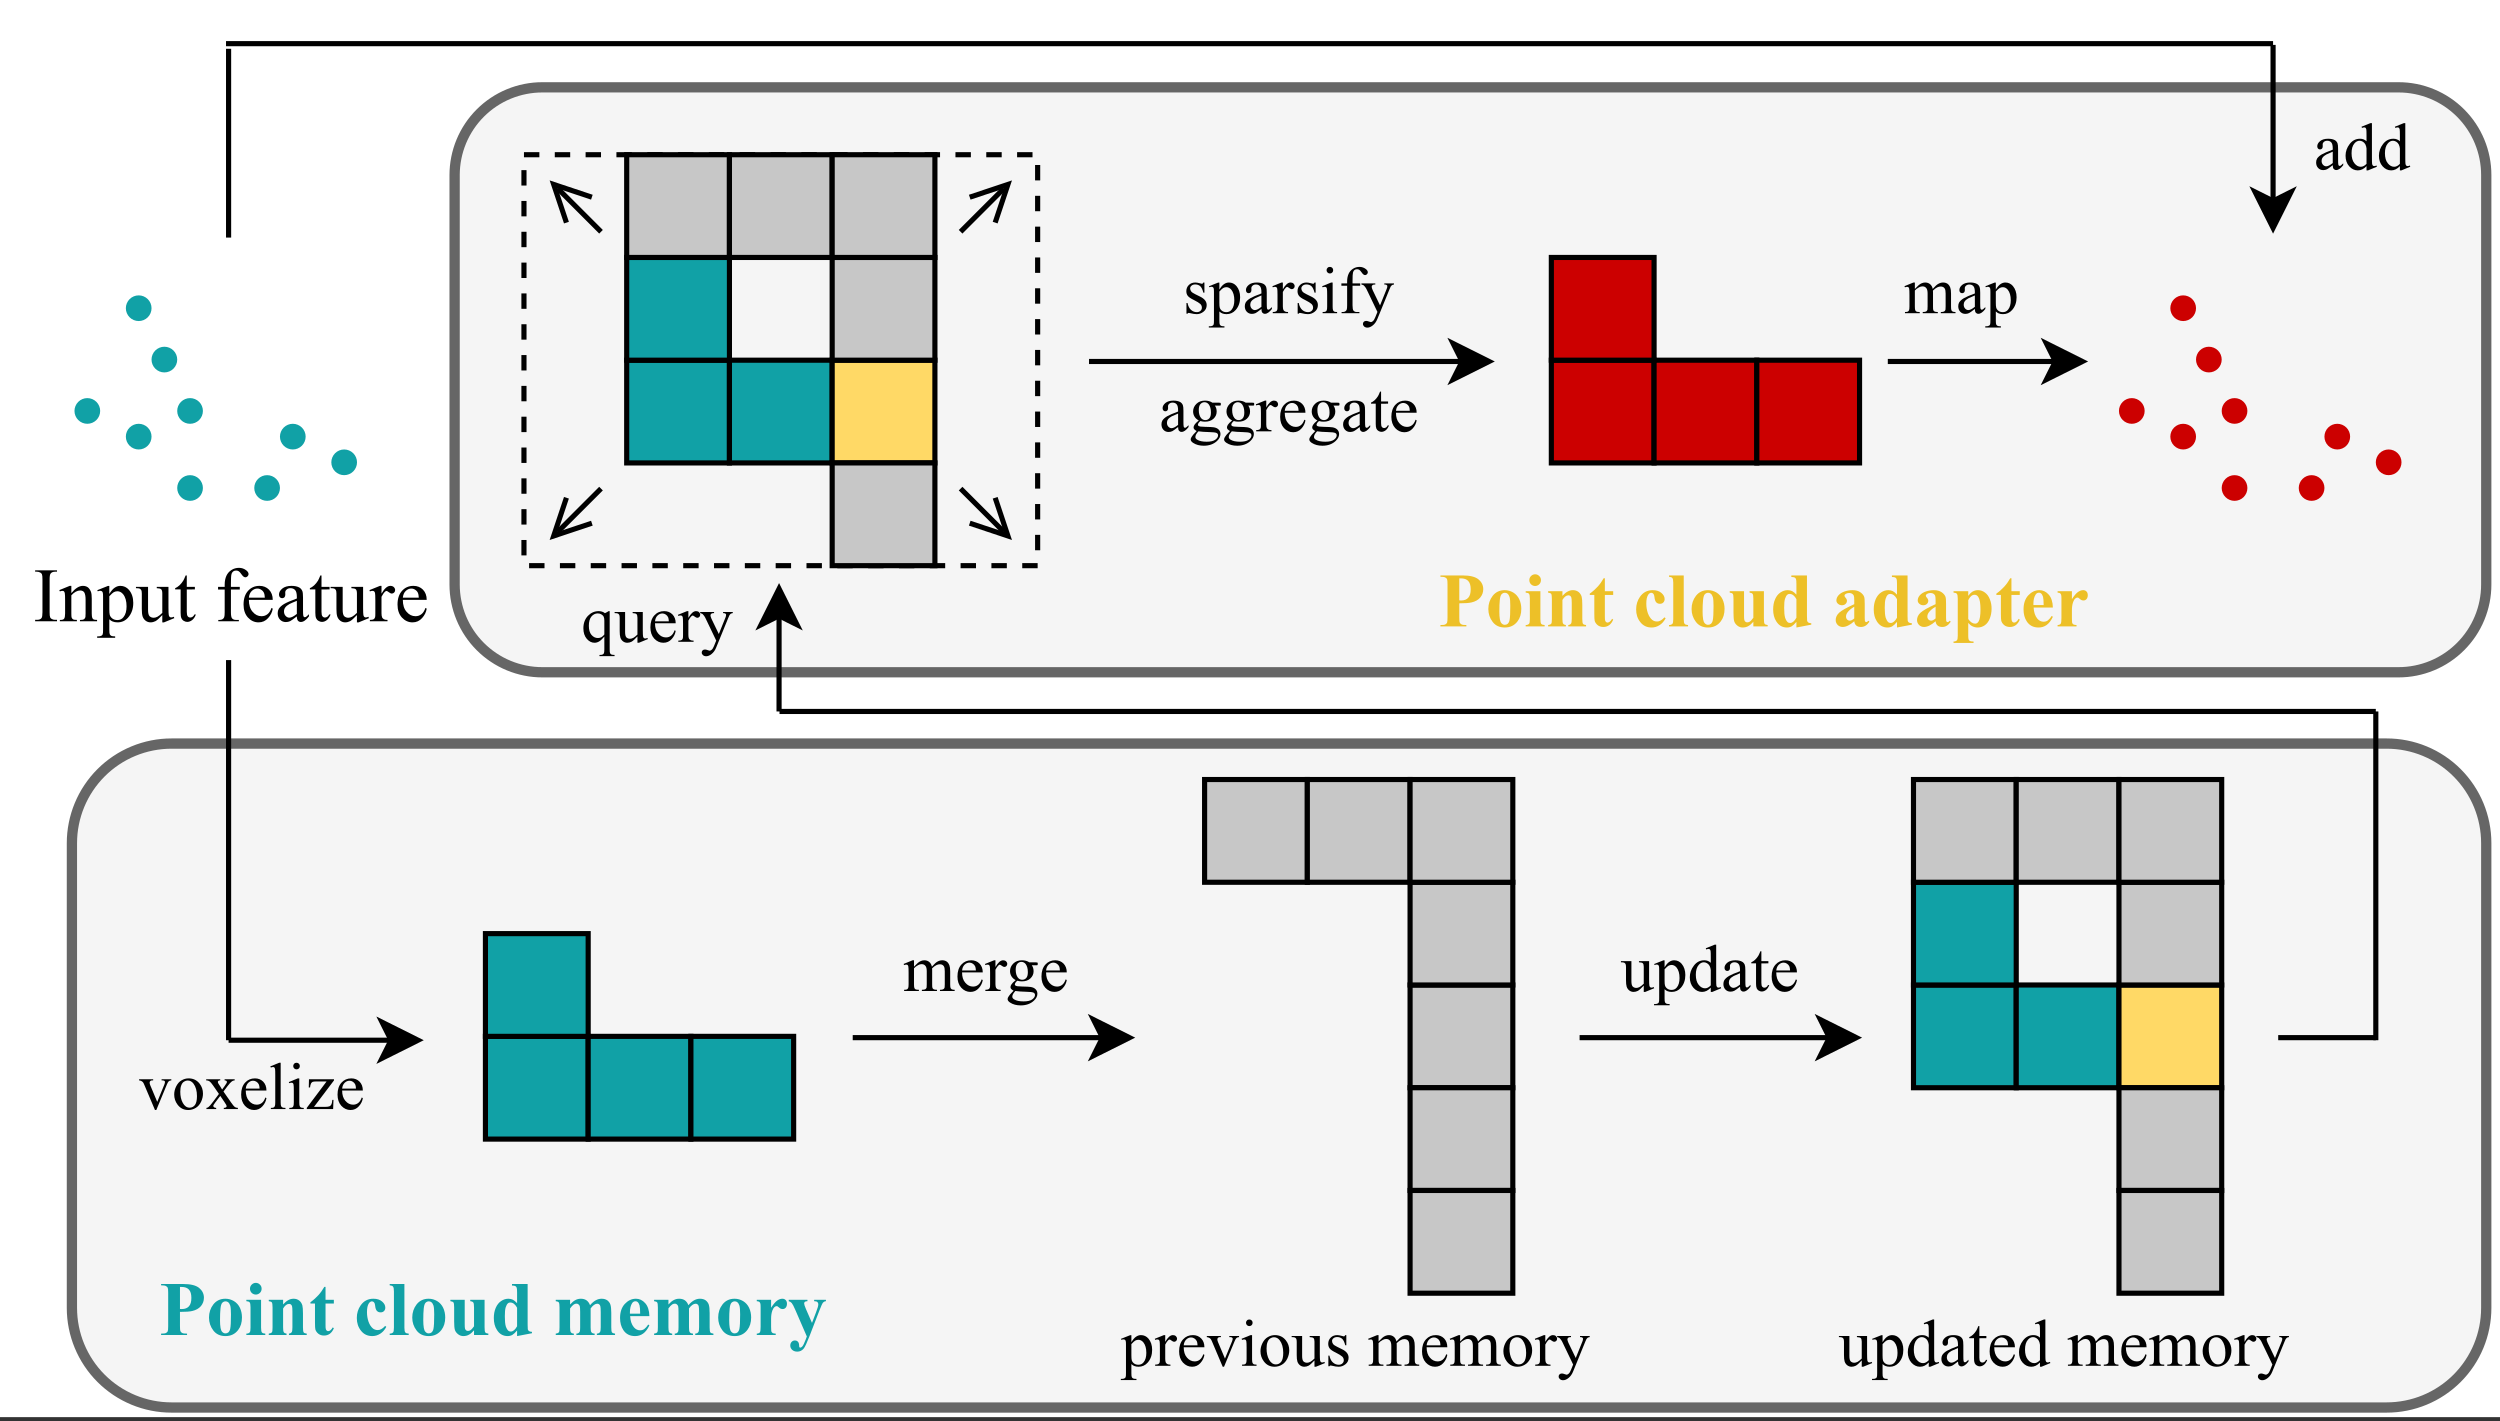 <svg xmlns="http://www.w3.org/2000/svg" xmlns:xlink="http://www.w3.org/1999/xlink" xmlns:inkscape="http://www.inkscape.org/namespaces/inkscape" version="1.1" width="349.92" height="198.96" viewBox="0 0 349.92 198.96">
<rect x="0" y="0" width="349.92" height="198.96" fill="#333333" stroke="none"/>
<defs>
<clipPath id="clip_1">
<path transform="matrix(.24,0,0,.24,0,0)" d="M0 0H1458.333V826.489H0Z" clip-rule="evenodd"/>
</clipPath>
<clipPath id="clip_2">
<path transform="matrix(.24,0,0,.24,0,0)" d="M0 0H1458.333V826.489H0Z" clip-rule="evenodd"/>
</clipPath>
<path id="font_3_89" d="M.008 .447H.219V.43H.205C.192 .43 .183 .427 .176 .42 .169 .414 .166 .406 .166 .396 .166 .384 .169 .371 .176 .355L.28 .108 .385 .364C.392 .382 .396 .396 .396 .406 .396 .41 .395 .414 .392 .417 .389 .422 .384 .425 .378 .427 .373 .429 .362 .43 .345 .43V.447H.491V.43C.474 .428 .462 .425 .456 .419 .444 .41 .434 .393 .425 .37L.266-.014H.246L.086 .364C.079 .382 .072 .394 .066 .402 .059 .41 .051 .416 .041 .421 .035 .424 .025 .427 .008 .43V.447Z"/>
<path id="font_3_82" d="M.25 .46C.318 .46 .372 .434 .413 .383 .448 .339 .465 .289 .465 .232 .465 .192 .456 .151 .437 .11 .417 .069 .391 .038 .357 .018 .323-.003 .286-.014 .245-.014 .177-.014 .124 .013 .084 .067 .05 .112 .034 .163 .034 .219 .034 .26 .044 .301 .064 .341 .085 .382 .111 .412 .145 .431 .178 .45 .213 .46 .25 .46M.235 .428C.218 .428 .2 .423 .183 .412 .165 .402 .151 .384 .141 .359 .13 .333 .125 .3 .125 .26 .125 .195 .137 .139 .163 .092 .189 .045 .223 .021 .266 .021 .297 .021 .323 .034 .344 .06 .364 .086 .375 .131 .375 .194 .375 .273 .357 .336 .323 .381 .3 .412 .271 .428 .235 .428Z"/>
<path id="font_3_91" d="M.013 .447H.224V.43C.21 .43 .201 .427 .196 .423 .19 .418 .188 .412 .188 .405 .188 .397 .193 .384 .205 .368 .208 .363 .214 .355 .221 .344L.252 .293 .289 .344C.312 .376 .324 .396 .324 .405 .324 .412 .321 .418 .316 .422 .31 .427 .301 .43 .289 .43V.447H.44V.43C.424 .429 .411 .424 .399 .416 .383 .405 .361 .381 .333 .344L.272 .263 .384 .102C.411 .063 .431 .039 .442 .031 .454 .023 .469 .019 .488 .018V0H.277V.018C.292 .018 .303 .021 .311 .027 .317 .032 .32 .038 .32 .045 .32 .053 .31 .072 .289 .102L.224 .198 .152 .103C.13 .073 .119 .055 .119 .05 .119 .042 .122 .035 .13 .028 .137 .022 .148 .018 .163 .018V0H.017V.018C.028 .019 .039 .023 .047 .03 .06 .039 .081 .063 .11 .102L.204 .227 .119 .35C.095 .385 .076 .407 .063 .416 .05 .425 .033 .43 .013 .43V.447Z"/>
<path id="font_3_72" d="M.106 .278C.106 .212 .122 .16 .155 .123 .187 .085 .226 .066 .27 .066 .299 .066 .324 .074 .346 .091 .368 .107 .386 .135 .4 .174L.416 .164C.409 .119 .389 .078 .356 .042 .323 .005 .282-.014 .232-.014 .179-.014 .133 .007 .094 .049 .056 .091 .037 .147 .037 .217 .037 .294 .057 .353 .096 .396 .135 .439 .184 .46 .244 .46 .294 .46 .335 .443 .367 .411 .399 .378 .416 .334 .416 .278H.106M.106 .307H.313C.312 .335 .308 .355 .303 .367 .295 .385 .283 .399 .267 .409 .251 .42 .234 .425 .216 .425 .189 .425 .165 .414 .144 .394 .122 .373 .11 .344 .106 .307Z"/>
<path id="font_3_79" d="M.185 .694V.102C.185 .073 .187 .055 .191 .046 .195 .036 .201 .029 .21 .025 .218 .02 .234 .018 .257 .018V0H.038V.018C.059 .018 .073 .02 .08 .024 .088 .028 .093 .035 .098 .045 .102 .055 .104 .074 .104 .102V.507C.104 .557 .103 .588 .101 .6 .098 .611 .095 .619 .09 .624 .085 .628 .078 .63 .07 .63 .062 .63 .051 .627 .038 .622L.03 .64 .163 .694H.185Z"/>
<path id="font_3_76" d="M.145 .694C.159 .694 .17 .69 .18 .68 .19 .67 .194 .659 .194 .645 .194 .631 .19 .619 .18 .609 .17 .6 .159 .595 .145 .595 .131 .595 .12 .6 .11 .609 .1 .619 .095 .631 .095 .645 .095 .659 .1 .67 .11 .68 .119 .69 .131 .694 .145 .694M.186 .46V.102C.186 .073 .188 .055 .192 .045 .196 .036 .202 .029 .21 .024 .218 .02 .232 .018 .253 .018V0H.036V.018C.058 .018 .073 .02 .08 .024 .088 .028 .094 .035 .098 .045 .102 .055 .104 .074 .104 .102V.272C.104 .321 .103 .353 .1 .367 .098 .378 .094 .385 .089 .389 .084 .393 .078 .395 .069 .395 .06 .395 .049 .393 .036 .388L.029 .405 .164 .46H.186Z"/>
<path id="font_3_93" d="M.42 .138 .415 0H.02V.018L.317 .414H.17C.139 .414 .118 .412 .108 .408 .099 .404 .091 .396 .084 .385 .076 .368 .071 .348 .069 .324H.05L.053 .447H.428V.43L.128 .033H.291C.325 .033 .348 .036 .361 .042 .373 .047 .383 .057 .39 .072 .395 .082 .4 .104 .403 .138H.42Z"/>
<path id="font_3_88" d="M.423 .447V.175C.423 .124 .425 .092 .427 .081 .429 .07 .433 .062 .439 .057 .444 .053 .45 .05 .458 .05 .468 .05 .479 .053 .492 .059L.499 .041 .365-.014H.343V.081C.304 .039 .275 .013 .255 .002 .235-.008 .213-.014 .191-.014 .166-.014 .144-.006 .126 .008 .107 .023 .095 .041 .087 .064 .08 .087 .077 .119 .077 .161V.36C.077 .382 .074 .396 .07 .405 .065 .413 .059 .419 .05 .424 .041 .428 .024 .43 .001 .43V.447H.158V.148C.158 .106 .165 .078 .179 .065 .194 .052 .211 .046 .232 .046 .246 .046 .262 .05 .28 .059 .297 .068 .318 .085 .343 .109V.362C.343 .388 .338 .406 .329 .415 .32 .424 .3 .429 .271 .43V.447H.423Z"/>
<path id="font_3_83" d="M-.001 .404 .137 .459H.155V.354C.178 .393 .202 .421 .225 .436 .248 .452 .273 .46 .298 .46 .343 .46 .381 .442 .411 .407 .447 .364 .466 .308 .466 .239 .466 .162 .444 .099 .399 .048 .363 .007 .317-.014 .262-.014 .238-.014 .217-.01 .199-.003 .186 .001 .172 .011 .155 .026V-.11C.155-.141 .157-.161 .161-.169 .165-.177 .171-.184 .18-.189 .19-.194 .207-.196 .231-.196V-.214H-.003V-.196H.009C.027-.197 .042-.193 .055-.186 .061-.182 .066-.177 .069-.169 .073-.161 .074-.14 .074-.107V.316C.074 .346 .073 .364 .07 .372 .068 .38 .064 .386 .058 .39 .052 .394 .044 .396 .035 .396 .027 .396 .017 .393 .005 .389L-.001 .404M.155 .325V.158C.155 .122 .157 .098 .16 .087 .164 .068 .175 .051 .193 .037 .211 .023 .233 .016 .26 .016 .293 .016 .319 .028 .339 .054 .366 .087 .379 .134 .379 .194 .379 .262 .364 .315 .334 .352 .313 .377 .288 .39 .26 .39 .244 .39 .229 .386 .213 .378 .202 .372 .182 .354 .155 .325Z"/>
<path id="font_3_71" d="M.347 .05C.325 .027 .304 .011 .283 .001 .262-.009 .24-.014 .216-.014 .167-.014 .124 .007 .088 .047 .051 .088 .033 .141 .033 .205 .033 .269 .053 .327 .094 .38 .134 .433 .186 .46 .25 .46 .289 .46 .321 .447 .347 .422V.506C.347 .557 .346 .588 .344 .6 .341 .611 .337 .619 .332 .624 .327 .628 .32 .63 .312 .63 .304 .63 .293 .627 .279 .622L.272 .64 .406 .694H.428V.177C.428 .125 .429 .093 .431 .081 .434 .07 .438 .062 .443 .057 .448 .053 .455 .05 .462 .05 .471 .05 .482 .053 .497 .059L.502 .041 .37-.014H.347V.05M.347 .084V.314C.345 .336 .339 .356 .33 .375 .32 .393 .307 .407 .291 .416 .275 .425 .259 .43 .244 .43 .215 .43 .189 .417 .167 .391 .137 .357 .123 .308 .123 .243 .123 .178 .137 .127 .166 .092 .194 .057 .226 .04 .261 .04 .291 .04 .319 .055 .347 .084Z"/>
<path id="font_3_68" d="M.285 .064C.239 .028 .21 .008 .198 .002 .181-.006 .162-.01 .142-.01 .111-.01 .086 .001 .066 .022 .046 .043 .036 .071 .036 .105 .036 .127 .041 .146 .05 .162 .064 .184 .087 .205 .12 .225 .153 .244 .208 .268 .285 .296V.313C.285 .358 .278 .388 .263 .405 .249 .421 .229 .43 .202 .43 .181 .43 .165 .424 .153 .413 .14 .402 .134 .389 .134 .375L.135 .347C.135 .332 .131 .32 .124 .312 .116 .304 .106 .3 .094 .3 .082 .3 .072 .304 .064 .313 .057 .321 .053 .333 .053 .347 .053 .375 .067 .401 .096 .425 .124 .448 .165 .46 .216 .46 .256 .46 .289 .453 .314 .44 .333 .43 .347 .414 .356 .393 .362 .379 .365 .35 .365 .307V.155C.365 .113 .366 .086 .368 .077 .369 .067 .372 .061 .376 .058 .379 .054 .384 .053 .389 .053 .394 .053 .398 .054 .402 .056 .409 .06 .422 .072 .442 .092V.064C.405 .016 .371-.009 .337-.009 .321-.009 .309-.003 .299 .008 .29 .019 .285 .037 .285 .064M.285 .096V.266C.236 .246 .204 .232 .189 .224 .164 .21 .145 .195 .134 .179 .123 .164 .118 .147 .118 .128 .118 .105 .125 .085 .139 .07 .153 .055 .169 .047 .187 .047 .212 .047 .244 .063 .285 .096Z"/>
<path id="font_3_87" d="M.161 .595V.447H.266V.414L.161 .413V.123C.161 .094 .165 .074 .174 .064 .182 .054 .193 .049 .206 .049 .216 .049 .227 .052 .237 .059 .247 .066 .255 .076 .26 .089H.279C.268 .057 .252 .033 .231 .016 .21 0 .189-.008 .167-.008 .152-.008 .137-.004 .123 .005 .108 .013 .098 .025 .091 .04 .084 .056 .081 .08 .081 .112V.414H.01V.43C.028 .437 .046 .449 .065 .466 .083 .483 .1 .503 .115 .527 .122 .539 .133 .562 .146 .595H.161Z"/>
<path id="font_3_86" d="M.32 .46V.308H.304C.292 .355 .276 .388 .257 .405 .237 .422 .213 .431 .183 .431 .16 .431 .141 .425 .127 .413 .113 .401 .106 .387 .106 .373 .106 .355 .112 .339 .122 .326 .132 .313 .153 .299 .184 .284L.255 .249C.321 .217 .354 .175 .354 .122 .354 .081 .339 .049 .308 .024 .277-.001 .243-.014 .205-.014 .177-.014 .146-.009 .111 0 .1 .003 .091 .005 .084 .005 .077 .005 .071 .001 .067-.007H.051V.153H.067C.076 .108 .093 .073 .119 .05 .145 .027 .174 .016 .206 .016 .228 .016 .246 .022 .26 .035 .275 .048 .282 .064 .282 .083 .282 .105 .274 .124 .258 .139 .242 .154 .211 .173 .164 .197 .116 .22 .085 .241 .071 .26 .056 .279 .049 .302 .049 .33 .049 .367 .061 .398 .087 .423 .112 .448 .145 .46 .185 .46 .202 .46 .223 .456 .249 .449 .265 .444 .276 .441 .282 .441 .287 .441 .291 .443 .294 .445 .297 .447 .3 .452 .304 .46H.32Z"/>
<path id="font_3_85" d="M.162 .46V.359C.2 .426 .238 .46 .277 .46 .295 .46 .31 .455 .322 .444 .333 .433 .339 .42 .339 .406 .339 .393 .335 .382 .327 .374 .318 .365 .308 .36 .296 .36 .285 .36 .272 .366 .258 .377 .244 .388 .233 .394 .227 .394 .221 .394 .214 .39 .208 .384 .193 .371 .178 .349 .162 .318V.104C.162 .08 .165 .061 .171 .048 .176 .04 .183 .032 .194 .026 .205 .02 .22 .018 .24 .018V0H.011V.018C.034 .018 .051 .021 .062 .028 .07 .034 .076 .042 .079 .054 .081 .059 .082 .075 .082 .102V.273C.082 .326 .08 .357 .078 .366 .076 .376 .072 .384 .067 .388 .061 .393 .054 .395 .045 .395 .035 .395 .024 .393 .011 .388L.006 .405 .142 .46H.162Z"/>
<path id="font_3_73" d="M.206 .412V.118C.206 .076 .211 .05 .22 .039 .232 .025 .248 .018 .268 .018H.309V0H.042V.018H.062C.075 .018 .086 .021 .097 .027 .108 .034 .115 .043 .119 .054 .123 .065 .125 .086 .125 .118V.412H.039V.447H.125V.477C.125 .521 .133 .559 .147 .59 .161 .621 .183 .647 .213 .666 .242 .685 .275 .694 .312 .694 .346 .694 .378 .683 .406 .661 .425 .646 .435 .63 .435 .612 .435 .602 .43 .593 .422 .584 .413 .576 .404 .571 .395 .571 .387 .571 .379 .574 .371 .579 .363 .585 .352 .596 .34 .614 .328 .632 .317 .644 .307 .65 .297 .656 .286 .659 .273 .659 .258 .659 .246 .655 .235 .647 .225 .639 .217 .627 .213 .61 .208 .593 .206 .55 .206 .48V.447H.321V.412H.206Z"/>
<path id="font_3_92" d="M.006 .447H.214V.43H.204C.189 .43 .178 .426 .171 .42 .164 .414 .16 .406 .16 .396 .16 .384 .166 .366 .176 .343L.285 .117 .385 .365C.391 .378 .394 .392 .394 .405 .394 .411 .392 .415 .39 .418 .388 .421 .383 .424 .378 .426 .372 .429 .363 .43 .349 .43V.447H.494V.43C.482 .428 .473 .426 .466 .422 .46 .418 .453 .411 .445 .4 .442 .395 .436 .383 .428 .362L.246-.084C.229-.127 .205-.16 .177-.182 .149-.205 .121-.216 .095-.216 .076-.216 .06-.21 .047-.199 .035-.188 .029-.175 .029-.161 .029-.147 .033-.136 .042-.128 .051-.119 .063-.115 .079-.115 .09-.115 .104-.119 .123-.126 .136-.13 .144-.133 .147-.133 .157-.133 .168-.128 .179-.118 .191-.108 .203-.088 .214-.06L.246 .019 .085 .355C.081 .365 .073 .378 .062 .393 .054 .404 .047 .412 .042 .416 .035 .421 .022 .426 .006 .43V.447Z"/>
<path id="font_3_80" d="M.164 .364C.197 .397 .216 .416 .222 .421 .236 .433 .252 .443 .269 .45 .286 .457 .303 .46 .319 .46 .347 .46 .371 .452 .392 .435 .412 .419 .425 .395 .432 .364 .466 .403 .494 .429 .517 .441 .54 .454 .564 .46 .588 .46 .612 .46 .633 .454 .652 .442 .67 .43 .685 .41 .695 .382 .702 .363 .706 .334 .706 .293V.102C.706 .073 .708 .054 .712 .044 .716 .036 .722 .03 .73 .025 .739 .02 .754 .018 .773 .018V0H.553V.018H.562C.581 .018 .596 .021 .607 .029 .614 .034 .62 .042 .623 .054 .624 .059 .625 .075 .625 .102V.293C.625 .329 .621 .354 .612 .369 .599 .39 .579 .4 .551 .4 .534 .4 .516 .396 .499 .387 .481 .379 .46 .363 .436 .34L.435 .334 .436 .313V.102C.436 .071 .437 .052 .441 .044 .444 .037 .451 .03 .46 .025 .469 .02 .486 .018 .508 .018V0H.282V.018C.307 .018 .324 .021 .333 .026 .343 .032 .349 .041 .353 .053 .354 .059 .355 .075 .355 .102V.293C.355 .329 .35 .355 .339 .371 .325 .392 .305 .402 .279 .402 .261 .402 .244 .398 .227 .388 .2 .374 .179 .358 .164 .34V.102C.164 .072 .166 .053 .17 .044 .174 .035 .18 .029 .188 .024 .196 .02 .212 .018 .237 .018V0H.016V.018C.036 .018 .05 .02 .059 .024 .067 .029 .073 .036 .077 .045 .081 .055 .083 .074 .083 .102V.271C.083 .321 .082 .352 .079 .367 .077 .377 .073 .385 .068 .389 .063 .393 .057 .395 .048 .395 .039 .395 .028 .393 .016 .388L.008 .405 .143 .46H.164V.364Z"/>
<path id="font_4_51" d="M.27 .3V.116C.27 .08 .272 .058 .277 .048 .281 .039 .289 .031 .3 .026 .311 .02 .332 .018 .362 .018V0H.025V.018C.056 .018 .077 .02 .088 .026 .099 .032 .106 .039 .111 .048 .115 .058 .117 .08 .117 .116V.546C.117 .582 .115 .605 .111 .614 .106 .623 .098 .631 .087 .636 .076 .642 .056 .645 .025 .645V.662H.314C.409 .662 .477 .645 .519 .611 .56 .577 .581 .535 .581 .484 .581 .441 .567 .405 .541 .374 .514 .343 .477 .323 .43 .312 .399 .304 .345 .3 .27 .3M.27 .624V.338C.281 .337 .289 .337 .294 .337 .334 .337 .365 .349 .386 .372 .408 .396 .418 .432 .418 .482 .418 .531 .408 .567 .386 .59 .365 .613 .333 .624 .29 .624H.27Z"/>
<path id="font_4_82" d="M.249 .471C.289 .471 .326 .46 .36 .44 .394 .419 .42 .39 .438 .352 .455 .315 .464 .273 .464 .228 .464 .163 .448 .109 .415 .066 .375 .013 .32-.014 .25-.014 .182-.014 .129 .01 .092 .059 .055 .107 .036 .163 .036 .226 .036 .292 .055 .349 .093 .398 .131 .446 .183 .471 .249 .471M.251 .437C.234 .437 .22 .43 .208 .418 .196 .405 .189 .38 .185 .343 .181 .306 .179 .255 .179 .189 .179 .154 .181 .122 .186 .091 .19 .068 .197 .051 .209 .039 .221 .027 .234 .021 .249 .021 .264 .021 .276 .025 .286 .033 .298 .044 .307 .059 .311 .079 .318 .11 .321 .173 .321 .267 .321 .322 .318 .36 .312 .381 .305 .402 .296 .417 .284 .426 .276 .433 .265 .437 .251 .437Z"/>
<path id="font_4_76" d="M.144 .677C.165 .677 .183 .669 .197 .654 .212 .64 .219 .622 .219 .601 .219 .58 .212 .562 .197 .547 .182 .533 .164 .525 .144 .525 .123 .525 .105 .533 .09 .547 .076 .562 .068 .58 .068 .601 .068 .622 .076 .64 .09 .654 .105 .669 .123 .677 .144 .677M.212 .457V.095C.212 .062 .216 .042 .223 .033 .231 .024 .245 .019 .267 .018V0H.021V.018C.041 .018 .056 .024 .065 .035 .072 .043 .075 .062 .075 .095V.361C.075 .394 .071 .415 .064 .424 .056 .433 .042 .438 .021 .439V.457H.212Z"/>
<path id="font_4_81" d="M.22 .457V.397C.244 .423 .266 .442 .288 .453 .309 .465 .332 .471 .357 .471 .387 .471 .411 .462 .431 .446 .45 .43 .463 .409 .47 .385 .475 .366 .478 .33 .478 .278V.1C.478 .064 .481 .043 .487 .034 .493 .025 .507 .02 .527 .018V0H.296V.018C.313 .02 .326 .027 .333 .039 .338 .047 .341 .067 .341 .1V.303C.341 .34 .339 .364 .336 .374 .333 .383 .329 .391 .322 .396 .315 .402 .307 .404 .298 .404 .27 .404 .244 .384 .22 .344V.1C.22 .065 .223 .044 .23 .035 .236 .026 .248 .02 .265 .018V0H.034V.018C.053 .02 .067 .026 .075 .036 .081 .043 .083 .064 .083 .1V.357C.083 .392 .08 .414 .074 .423 .068 .431 .054 .437 .034 .439V.457H.22Z"/>
<path id="font_4_87" d="M.215 .625V.457H.323V.409H.215V.127C.215 .1 .216 .083 .219 .076 .221 .068 .225 .062 .231 .057 .238 .052 .243 .05 .249 .05 .27 .05 .29 .066 .309 .099L.323 .088C.297 .025 .254-.007 .195-.007 .166-.007 .141 .001 .121 .017 .101 .034 .089 .052 .083 .072 .08 .083 .078 .113 .078 .162V.409H.019V.426C.06 .455 .094 .486 .123 .518 .152 .55 .177 .586 .199 .625H.215Z"/>
<path id="font_4_3" d="M0 0Z"/>
<path id="font_4_70" d="M.406 .118 .421 .106C.4 .066 .373 .036 .341 .016 .309-.004 .275-.014 .239-.014 .178-.014 .129 .009 .093 .055 .056 .101 .038 .156 .038 .221 .038 .283 .055 .338 .088 .385 .128 .442 .183 .471 .253 .471 .301 .471 .338 .459 .366 .435 .394 .411 .408 .385 .408 .355 .408 .337 .402 .322 .391 .311 .38 .299 .365 .294 .347 .294 .327 .294 .312 .3 .299 .313 .287 .326 .279 .349 .276 .381 .274 .402 .269 .416 .262 .424 .254 .432 .245 .437 .235 .437 .22 .437 .206 .428 .195 .412 .178 .387 .17 .348 .17 .296 .17 .253 .177 .212 .19 .173 .204 .134 .223 .105 .247 .085 .264 .071 .286 .064 .31 .064 .326 .064 .341 .068 .355 .076 .37 .083 .387 .097 .406 .118Z"/>
<path id="font_4_79" d="M.212 .662V.095C.212 .062 .216 .042 .224 .033 .231 .024 .246 .019 .268 .018V0H.021V.018C.041 .018 .056 .024 .066 .035 .072 .043 .076 .062 .076 .095V.567C.076 .599 .072 .62 .064 .629 .057 .638 .042 .643 .021 .645V.662H.212Z"/>
<path id="font_4_88" d="M.475 .457V.1C.475 .065 .478 .043 .484 .034 .491 .025 .504 .02 .524 .018V0H.338V.061C.316 .035 .294 .016 .272 .004 .251-.008 .226-.014 .199-.014 .174-.014 .151-.006 .131 .01 .111 .026 .097 .044 .09 .065 .083 .087 .08 .124 .08 .176V.357C.08 .392 .077 .414 .071 .423 .064 .431 .051 .437 .031 .439V.457H.217V.145C.217 .112 .218 .091 .221 .082 .225 .072 .229 .065 .236 .06 .243 .055 .25 .053 .259 .053 .271 .053 .282 .056 .291 .062 .304 .07 .32 .088 .338 .113V.357C.338 .392 .335 .414 .328 .423 .322 .431 .309 .437 .289 .439V.457H.475Z"/>
<path id="font_4_71" d="M.478 .662V.137C.478 .102 .479 .081 .48 .074 .483 .064 .488 .056 .495 .051 .503 .046 .515 .042 .534 .041V.023L.341-.014V.059C.318 .031 .297 .012 .279 .001 .261-.009 .241-.014 .218-.014 .16-.014 .113 .012 .08 .065 .052 .107 .039 .159 .039 .22 .039 .27 .047 .314 .064 .353 .081 .392 .104 .421 .134 .441 .163 .461 .195 .471 .229 .471 .25 .471 .27 .466 .287 .458 .304 .449 .322 .434 .341 .413V.551C.341 .586 .339 .607 .336 .614 .333 .623 .327 .63 .319 .635 .311 .639 .296 .642 .275 .642V.662H.478M.341 .354C.317 .399 .287 .422 .252 .422 .24 .422 .23 .419 .223 .412 .211 .402 .201 .384 .193 .359 .185 .333 .182 .295 .182 .242 .182 .185 .186 .142 .194 .114 .203 .087 .214 .067 .229 .054 .236 .048 .247 .045 .26 .045 .288 .045 .315 .067 .341 .113V.354Z"/>
<path id="font_4_80" d="M.223 .457V.396C.248 .424 .271 .443 .293 .454 .314 .465 .337 .471 .363 .471 .392 .471 .417 .464 .437 .45 .456 .436 .472 .415 .482 .387 .508 .417 .533 .438 .557 .451 .581 .464 .606 .471 .632 .471 .664 .471 .689 .463 .708 .449 .726 .434 .74 .416 .747 .394 .754 .371 .758 .336 .758 .287V.1C.758 .064 .761 .043 .767 .034 .774 .026 .787 .02 .807 .018V0H.571V.018C.59 .019 .604 .026 .612 .039 .618 .048 .621 .068 .621 .1V.296C.621 .337 .619 .362 .616 .374 .613 .385 .608 .393 .601 .398 .594 .404 .586 .406 .576 .406 .562 .406 .548 .401 .534 .391 .519 .381 .505 .365 .49 .345V.1C.49 .067 .493 .046 .499 .038 .506 .026 .52 .019 .542 .018V0H.305V.018C.318 .018 .328 .021 .335 .027 .343 .033 .347 .04 .35 .048 .352 .056 .354 .073 .354 .1V.296C.354 .338 .352 .364 .349 .374 .345 .384 .34 .393 .332 .398 .325 .404 .316 .407 .308 .407 .295 .407 .283 .404 .272 .397 .257 .387 .24 .369 .223 .345V.1C.223 .067 .226 .046 .233 .036 .239 .026 .252 .02 .272 .018V0H.037V.018C.056 .02 .07 .026 .078 .036 .084 .043 .086 .064 .086 .1V.357C.086 .392 .083 .414 .077 .423 .071 .431 .057 .437 .037 .439V.457H.223Z"/>
<path id="font_4_72" d="M.42 .245H.17C.173 .184 .189 .136 .218 .101 .241 .074 .268 .061 .299 .061 .319 .061 .337 .066 .353 .077 .368 .088 .386 .107 .404 .136L.42 .125C.396 .075 .368 .039 .338 .018 .308-.003 .274-.014 .234-.014 .167-.014 .115 .012 .081 .065 .053 .107 .039 .159 .039 .221 .039 .297 .059 .358 .1 .403 .142 .448 .19 .471 .245 .471 .291 .471 .331 .452 .365 .414 .399 .376 .418 .32 .42 .245M.3 .277C.3 .33 .297 .366 .292 .385 .286 .405 .277 .42 .265 .43 .258 .436 .249 .438 .238 .438 .221 .438 .207 .43 .196 .414 .177 .385 .167 .345 .167 .294V.277H.3Z"/>
<path id="font_4_85" d="M.223 .457V.354C.253 .401 .28 .432 .303 .448 .326 .463 .347 .471 .369 .471 .387 .471 .401 .465 .412 .454 .423 .443 .429 .427 .429 .406 .429 .384 .423 .367 .413 .355 .402 .343 .389 .337 .375 .337 .357 .337 .342 .342 .33 .354 .317 .365 .309 .371 .307 .372 .304 .374 .3 .375 .296 .375 .286 .375 .278 .371 .269 .364 .256 .353 .246 .337 .239 .317 .228 .285 .223 .25 .223 .212V.107L.224 .08C.224 .062 .225 .05 .227 .044 .231 .036 .237 .029 .244 .025 .252 .021 .265 .019 .283 .018V0H.037V.018C.056 .019 .07 .025 .077 .034 .084 .043 .087 .068 .087 .107V.36C.087 .387 .086 .403 .083 .41 .08 .42 .076 .426 .069 .431 .063 .435 .052 .438 .037 .439V.457H.223Z"/>
<path id="font_4_92" d="M.243-.019 .096 .32C.074 .372 .057 .403 .047 .415 .036 .427 .023 .435 .008 .439V.457H.251V.439C.235 .439 .224 .436 .217 .43 .211 .425 .208 .418 .208 .41 .208 .398 .216 .373 .232 .336L.31 .157 .363 .296C.382 .345 .392 .379 .392 .399 .392 .411 .388 .42 .38 .428 .372 .435 .358 .439 .338 .439V.457H.491V.439C.476 .438 .464 .432 .454 .422 .445 .412 .429 .378 .407 .32L.276-.019C.243-.103 .219-.155 .203-.175 .181-.202 .153-.216 .119-.216 .092-.216 .07-.208 .053-.193 .036-.177 .028-.159 .028-.137 .028-.118 .034-.102 .045-.09 .057-.077 .071-.071 .088-.071 .104-.071 .117-.076 .127-.087 .137-.097 .142-.113 .143-.135 .143-.147 .144-.155 .147-.159 .15-.162 .153-.164 .158-.164 .166-.164 .174-.159 .183-.15 .196-.136 .211-.105 .229-.057L.243-.019Z"/>
<path id="font_4_68" d="M.286 .067C.23 .018 .18-.007 .136-.007 .11-.007 .088 .002 .071 .019 .054 .036 .045 .058 .045 .083 .045 .118 .06 .15 .09 .178 .12 .206 .185 .243 .286 .289V.335C.286 .369 .284 .391 .28 .4 .276 .409 .269 .417 .259 .424 .248 .43 .237 .434 .224 .434 .202 .434 .185 .429 .171 .419 .163 .414 .159 .407 .159 .399 .159 .392 .163 .384 .172 .374 .185 .36 .191 .346 .191 .333 .191 .317 .185 .303 .173 .292 .161 .281 .146 .275 .126 .275 .106 .275 .089 .282 .075 .294 .061 .306 .054 .321 .054 .337 .054 .361 .063 .383 .082 .405 .101 .426 .126 .442 .16 .454 .193 .465 .227 .471 .263 .471 .306 .471 .341 .461 .366 .443 .391 .425 .408 .405 .415 .383 .42 .369 .422 .338 .422 .289V.111C.422 .09 .423 .077 .424 .072 .426 .066 .428 .062 .432 .06 .435 .057 .439 .056 .443 .056 .451 .056 .46 .062 .469 .074L.483 .062C.467 .038 .45 .02 .433 .01 .415-.001 .396-.007 .374-.007 .347-.007 .327-.001 .312 .012 .298 .024 .289 .042 .286 .067M.286 .104V.256C.246 .233 .217 .208 .198 .182 .185 .164 .179 .146 .179 .128 .179 .113 .184 .1 .195 .088 .203 .08 .214 .075 .229 .075 .245 .075 .264 .085 .286 .104Z"/>
<path id="font_4_83" d="M.21 .046V-.123C.21-.147 .212-.163 .216-.172 .22-.18 .226-.186 .233-.19 .241-.194 .257-.196 .279-.196V-.214H.019V-.196C.039-.196 .054-.19 .064-.179 .07-.171 .074-.152 .074-.12V.361C.074 .394 .07 .415 .062 .424 .055 .433 .041 .438 .019 .439V.457H.21V.397C.226 .42 .243 .437 .259 .448 .283 .463 .309 .471 .337 .471 .37 .471 .401 .46 .428 .439 .456 .418 .477 .389 .491 .351 .506 .314 .513 .274 .513 .231 .513 .184 .505 .142 .49 .104 .476 .066 .454 .036 .426 .016 .398-.004 .367-.014 .332-.014 .307-.014 .284-.008 .262 .003 .245 .011 .228 .026 .21 .046M.21 .096C.238 .056 .268 .036 .3 .036 .318 .036 .332 .045 .344 .064 .361 .091 .369 .144 .369 .22 .369 .299 .36 .353 .341 .382 .329 .402 .312 .411 .292 .411 .259 .411 .232 .387 .21 .34V.096Z"/>
<path id="font_3_74" d="M.151 .163C.124 .176 .103 .195 .088 .219 .073 .243 .066 .269 .066 .298 .066 .342 .083 .38 .116 .412 .149 .444 .192 .46 .244 .46 .287 .46 .324 .45 .355 .429H.45C.464 .429 .472 .428 .474 .427 .476 .427 .478 .425 .479 .423 .481 .42 .482 .415 .482 .408 .482 .399 .481 .393 .479 .39 .479 .389 .477 .387 .474 .386 .472 .385 .464 .385 .45 .385H.392C.41 .361 .419 .331 .419 .295 .419 .253 .403 .218 .371 .188 .339 .158 .296 .144 .243 .144 .221 .144 .198 .147 .175 .154 .16 .141 .151 .131 .146 .122 .141 .112 .138 .105 .138 .098 .138 .093 .141 .087 .146 .082 .152 .077 .162 .074 .178 .071 .187 .07 .21 .069 .246 .067 .313 .066 .357 .063 .376 .06 .407 .055 .431 .044 .449 .026 .467 .008 .476-.015 .476-.041 .476-.078 .459-.112 .424-.145 .374-.192 .307-.216 .226-.216 .163-.216 .11-.202 .066-.173 .042-.157 .03-.14 .03-.123 .03-.115 .032-.107 .035-.099 .041-.087 .052-.07 .069-.049 .072-.046 .088-.028 .119 .004 .102 .014 .09 .023 .083 .031 .076 .039 .073 .048 .073 .058 .073 .069 .077 .083 .087 .098 .096 .113 .117 .135 .151 .163M.236 .436C.212 .436 .192 .426 .175 .407 .159 .388 .151 .359 .151 .319 .151 .268 .162 .228 .184 .2 .201 .179 .222 .168 .249 .168 .273 .168 .294 .177 .31 .196 .326 .214 .333 .243 .333 .283 .333 .334 .322 .374 .3 .404 .283 .425 .262 .436 .236 .436M.146 0C.131-.016 .119-.032 .111-.046 .104-.06 .1-.073 .1-.085 .1-.101 .109-.115 .128-.126 .16-.146 .208-.156 .269-.156 .328-.156 .371-.146 .399-.126 .427-.105 .44-.083 .44-.06 .44-.043 .432-.031 .416-.024 .399-.017 .365-.013 .315-.012 .242-.01 .185-.006 .146 0Z"/>
<path id="font_3_3" d="M0 0Z"/>
<path id="font_3_84" d="M.427 .46V-.114C.427-.143 .429-.162 .433-.17 .437-.178 .443-.185 .451-.189 .46-.194 .476-.196 .5-.196V-.214H.274V-.196H.284C.302-.196 .316-.194 .325-.188 .332-.185 .337-.178 .341-.169 .345-.159 .347-.141 .347-.114V.079C.317 .043 .291 .019 .269 .006 .247-.007 .224-.014 .2-.014 .157-.014 .118 .006 .084 .045 .05 .085 .033 .137 .033 .203 .033 .279 .056 .341 .101 .389 .146 .436 .2 .46 .263 .46 .282 .46 .299 .457 .314 .452 .33 .447 .344 .439 .356 .429 .375 .438 .393 .448 .411 .46H.427M.347 .11V.318C.347 .343 .344 .362 .337 .376 .331 .39 .319 .401 .303 .411 .287 .421 .269 .426 .248 .426 .212 .426 .18 .41 .154 .38 .128 .349 .115 .302 .115 .24 .115 .18 .128 .134 .155 .103 .182 .072 .214 .057 .251 .057 .27 .057 .287 .061 .302 .069 .317 .077 .332 .091 .347 .11Z"/>
<path id="font_3_44" d="M.309 .019V0H.025V.019H.048C.076 .019 .096 .026 .108 .042 .116 .053 .12 .078 .12 .117V.545C.12 .578 .118 .6 .113 .611 .11 .619 .103 .626 .093 .632 .079 .64 .064 .644 .048 .644H.025V.662H.309V.644H.285C.258 .644 .238 .636 .226 .62 .217 .609 .213 .584 .213 .545V.117C.213 .084 .215 .062 .22 .051 .223 .043 .23 .036 .24 .03 .254 .022 .269 .019 .285 .019H.309Z"/>
<path id="font_3_81" d="M.162 .366C.214 .429 .264 .46 .312 .46 .336 .46 .357 .454 .375 .442 .392 .43 .406 .409 .417 .382 .424 .362 .427 .332 .427 .292V.102C.427 .073 .43 .054 .434 .044 .438 .035 .443 .029 .451 .024 .459 .02 .474 .018 .496 .018V0H.274V.018H.284C.305 .018 .319 .021 .327 .027 .336 .034 .341 .043 .345 .055 .346 .06 .347 .076 .347 .102V.284C.347 .325 .341 .354 .331 .373 .32 .391 .302 .4 .277 .4 .239 .4 .2 .379 .162 .337V.102C.162 .071 .163 .052 .167 .045 .172 .036 .178 .029 .186 .024 .194 .02 .21 .018 .234 .018V0H.013V.018H.023C.046 .018 .061 .023 .069 .035 .077 .047 .081 .069 .081 .102V.267C.081 .32 .08 .353 .077 .365 .075 .376 .071 .384 .066 .389 .061 .393 .054 .395 .046 .395 .037 .395 .026 .393 .013 .388L.006 .405 .141 .46H.162V.366Z"/>
</defs>
<g clip-path="url(#clip_1)">
<path transform="matrix(.719,0,0,.719,0,0)" d="M0 0H487V276H0Z" fill="#ffffff"/>
</g>
<g clip-path="url(#clip_2)">
<path transform="matrix(.719,0,0,.719,.359,.359)" d="M234 191.25H254V211.25H234Z" fill="#11a1a6"/>
<path transform="matrix(.719,0,0,.719,.359,.359)" stroke-width="1" stroke-linecap="butt" stroke-miterlimit="4" stroke-linejoin="miter" fill="none" stroke="#000000" d="M234 191.25H254V211.25H234Z"/>
<path transform="matrix(.719,0,0,.719,.359,.359)" d="M254 191.25H274V211.25H254Z" fill="#11a1a6"/>
<path transform="matrix(.719,0,0,.719,.359,.359)" stroke-width="1" stroke-linecap="butt" stroke-miterlimit="4" stroke-linejoin="miter" fill="none" stroke="#000000" d="M254 191.25H274V211.25H254Z"/>
<path transform="matrix(.719,0,0,.719,.359,.359)" d="M234 171.25H254V191.25H234Z" fill="#11a1a6"/>
<path transform="matrix(.719,0,0,.719,.359,.359)" stroke-width="1" stroke-linecap="butt" stroke-miterlimit="4" stroke-linejoin="miter" fill="none" stroke="#000000" d="M234 171.25H254V191.25H234Z"/>
<path transform="matrix(.719,0,0,.719,.359,.359)" d="M274 191.25H294V211.25H274Z" fill="#11a1a6"/>
<path transform="matrix(.719,0,0,.719,.359,.359)" stroke-width="1" stroke-linecap="butt" stroke-miterlimit="4" stroke-linejoin="miter" fill="none" stroke="#000000" d="M274 191.25H294V211.25H274Z"/>
<path transform="matrix(.719,0,0,.719,0,0)" d="M105.58 17H466.92C468.041 17 469.152 17.109 470.252 17.328 471.352 17.547 472.42 17.871 473.456 18.3 474.492 18.729 475.477 19.255 476.409 19.878 477.342 20.502 478.204 21.21 478.997 22.003 479.79 22.796 480.498 23.658 481.121 24.591 481.745 25.523 482.271 26.508 482.7 27.544 483.129 28.58 483.453 29.648 483.672 30.748 483.891 31.848 484 32.959 484 34.08V113.79C484 114.911 483.891 116.022 483.672 117.122 483.453 118.222 483.129 119.29 482.7 120.326 482.271 121.362 481.745 122.347 481.121 123.279 480.498 124.212 479.79 125.074 478.997 125.867 478.204 126.66 477.342 127.368 476.409 127.991 475.477 128.615 474.492 129.141 473.456 129.57 472.42 129.999 471.352 130.323 470.252 130.542 469.152 130.761 468.041 130.87 466.92 130.87H105.58C104.459 130.87 103.348 130.761 102.248 130.542 101.148 130.323 100.08 129.999 99.044 129.57 98.008 129.141 97.023 128.615 96.091 127.991 95.158 127.368 94.296 126.66 93.503 125.867 92.71 125.074 92.002 124.212 91.379 123.279 90.755 122.347 90.229 121.362 89.8 120.326 89.371 119.29 89.047 118.222 88.828 117.122 88.609 116.022 88.5 114.911 88.5 113.79V34.08C88.5 32.959 88.609 31.848 88.828 30.748 89.047 29.648 89.371 28.58 89.8 27.544 90.229 26.508 90.755 25.523 91.379 24.591 92.002 23.658 92.71 22.796 93.503 22.003 94.296 21.21 95.158 20.502 96.091 19.878 97.023 19.255 98.008 18.729 99.044 18.3 100.08 17.871 101.148 17.547 102.248 17.328 103.348 17.109 104.459 17 105.58 17Z" fill="#f5f5f5"/>
<path transform="matrix(.719,0,0,.719,0,0)" stroke-width="2" stroke-linecap="butt" stroke-miterlimit="4" stroke-linejoin="miter" fill="none" stroke="#666666" d="M105.58 17H466.92C468.041 17 469.152 17.109 470.252 17.328 471.352 17.547 472.42 17.871 473.456 18.3 474.492 18.729 475.477 19.255 476.409 19.878 477.342 20.502 478.204 21.21 478.997 22.003 479.79 22.796 480.498 23.658 481.121 24.591 481.745 25.523 482.271 26.508 482.7 27.544 483.129 28.58 483.453 29.648 483.672 30.748 483.891 31.848 484 32.959 484 34.08V113.79C484 114.911 483.891 116.022 483.672 117.122 483.453 118.222 483.129 119.29 482.7 120.326 482.271 121.362 481.745 122.347 481.121 123.279 480.498 124.212 479.79 125.074 478.997 125.867 478.204 126.66 477.342 127.368 476.409 127.991 475.477 128.615 474.492 129.141 473.456 129.57 472.42 129.999 471.352 130.323 470.252 130.542 469.152 130.761 468.041 130.87 466.92 130.87H105.58C104.459 130.87 103.348 130.761 102.248 130.542 101.148 130.323 100.08 129.999 99.044 129.57 98.008 129.141 97.023 128.615 96.091 127.991 95.158 127.368 94.296 126.66 93.503 125.867 92.71 125.074 92.002 124.212 91.379 123.279 90.755 122.347 90.229 121.362 89.8 120.326 89.371 119.29 89.047 118.222 88.828 117.122 88.609 116.022 88.5 114.911 88.5 113.79V34.08C88.5 32.959 88.609 31.848 88.828 30.748 89.047 29.648 89.371 28.58 89.8 27.544 90.229 26.508 90.755 25.523 91.379 24.591 92.002 23.658 92.71 22.796 93.503 22.003 94.296 21.21 95.158 20.502 96.091 19.878 97.023 19.255 98.008 18.729 99.044 18.3 100.08 17.871 101.148 17.547 102.248 17.328 103.348 17.109 104.459 17 105.58 17Z"/>
<path transform="matrix(.719,0,0,.719,0,0)" d="M33.39 144.75H464.61C465.883 144.75 467.144 144.874 468.393 145.123 469.641 145.371 470.854 145.739 472.03 146.226 473.206 146.713 474.324 147.31 475.382 148.018 476.441 148.725 477.421 149.529 478.321 150.429 479.221 151.329 480.025 152.309 480.732 153.367 481.439 154.426 482.037 155.543 482.524 156.72 483.011 157.896 483.379 159.108 483.627 160.357 483.876 161.606 484 162.867 484 164.14V254.61C484 255.883 483.876 257.144 483.627 258.393 483.379 259.641 483.011 260.854 482.524 262.03 482.037 263.206 481.439 264.324 480.732 265.382 480.025 266.441 479.221 267.421 478.321 268.321 477.421 269.221 476.441 270.025 475.382 270.732 474.324 271.439 473.206 272.037 472.03 272.524 470.854 273.011 469.641 273.379 468.393 273.627 467.144 273.876 465.883 274 464.61 274H33.39C32.117 274 30.856 273.876 29.607 273.627 28.358 273.379 27.146 273.011 25.97 272.524 24.794 272.037 23.676 271.439 22.617 270.732 21.559 270.025 20.579 269.221 19.679 268.321 18.779 267.421 17.975 266.441 17.268 265.382 16.56 264.324 15.963 263.206 15.476 262.03 14.989 260.854 14.621 259.641 14.373 258.393 14.124 257.144 14 255.883 14 254.61V164.14C14 162.867 14.124 161.606 14.373 160.357 14.621 159.108 14.989 157.896 15.476 156.72 15.963 155.543 16.56 154.426 17.268 153.367 17.975 152.309 18.779 151.329 19.679 150.429 20.579 149.529 21.559 148.725 22.617 148.018 23.676 147.31 24.794 146.713 25.97 146.226 27.146 145.739 28.358 145.371 29.607 145.123 30.856 144.874 32.117 144.75 33.39 144.75Z" fill="#f5f5f5"/>
<path transform="matrix(.719,0,0,.719,0,0)" stroke-width="2" stroke-linecap="butt" stroke-miterlimit="4" stroke-linejoin="miter" fill="none" stroke="#666666" d="M33.39 144.75H464.61C465.883 144.75 467.144 144.874 468.393 145.123 469.641 145.371 470.854 145.739 472.03 146.226 473.206 146.713 474.324 147.31 475.382 148.018 476.441 148.725 477.421 149.529 478.321 150.429 479.221 151.329 480.025 152.309 480.732 153.367 481.439 154.426 482.037 155.543 482.524 156.72 483.011 157.896 483.379 159.108 483.627 160.357 483.876 161.606 484 162.867 484 164.14V254.61C484 255.883 483.876 257.144 483.627 258.393 483.379 259.641 483.011 260.854 482.524 262.03 482.037 263.206 481.439 264.324 480.732 265.382 480.025 266.441 479.221 267.421 478.321 268.321 477.421 269.221 476.441 270.025 475.382 270.732 474.324 271.439 473.206 272.037 472.03 272.524 470.854 273.011 469.641 273.379 468.393 273.627 467.144 273.876 465.883 274 464.61 274H33.39C32.117 274 30.856 273.876 29.607 273.627 28.358 273.379 27.146 273.011 25.97 272.524 24.794 272.037 23.676 271.439 22.617 270.732 21.559 270.025 20.579 269.221 19.679 268.321 18.779 267.421 17.975 266.441 17.268 265.382 16.56 264.324 15.963 263.206 15.476 262.03 14.989 260.854 14.621 259.641 14.373 258.393 14.124 257.144 14 255.883 14 254.61V164.14C14 162.867 14.124 161.606 14.373 160.357 14.621 159.108 14.989 157.896 15.476 156.72 15.963 155.543 16.56 154.426 17.268 153.367 17.975 152.309 18.779 151.329 19.679 150.429 20.579 149.529 21.559 148.725 22.617 148.018 23.676 147.31 24.794 146.713 25.97 146.226 27.146 145.739 28.358 145.371 29.607 145.123 30.856 144.874 32.117 144.75 33.39 144.75Z"/>
<path transform="matrix(.719,0,0,.719,.359,.359)" d="M107.5 29.12H110.5V30.12H107.5V29.12ZM113.5 29.12H116.5V30.12H113.5V29.12ZM119.5 29.12H122.5V30.12H119.5V29.12ZM125.5 29.12H128.5V30.12H125.5V29.12ZM131.5 29.12H134.5V30.12H131.5V29.12ZM137.5 29.12H140.5V30.12H137.5V29.12ZM143.5 29.12H146.5V30.12H143.5V29.12ZM149.5 29.12H152.5V30.12H149.5V29.12ZM155.5 29.12H158.5V30.12H155.5V29.12ZM161.5 29.12H164.5V30.12H161.5V29.12ZM167.5 29.12H170.5V30.12H167.5V29.12ZM173.5 29.12H176.5V30.12H173.5V29.12ZM179.5 29.12H182.5V30.12H179.5V29.12ZM185.5 29.12H188.5V30.12H185.5V29.12ZM191.5 29.12H194.5V30.12H191.5V29.12ZM197.5 29.12H200.5V30.12H197.5V29.12ZM202 31.62V34.62H201V31.62H202ZM202 37.62V40.62H201V37.62H202ZM202 43.62V46.62H201V43.62H202ZM202 49.62V52.62H201V49.62H202ZM202 55.62V58.62H201V55.62H202ZM202 61.62V64.62H201V61.62H202ZM202 67.62V70.62H201V67.62H202ZM202 73.62V76.62H201V73.62H202ZM202 79.62V82.62H201V79.62H202ZM202 85.62V88.62H201V85.62H202ZM202 91.62V94.62H201V91.62H202ZM202 97.62V100.62H201V97.62H202ZM202 103.62V106.62H201V103.62H202ZM201.5 110.12H198.5V109.12H201.5V110.12ZM195.5 110.12H192.5V109.12H195.5V110.12ZM189.5 110.12H186.5V109.12H189.5V110.12ZM183.5 110.12H180.5V109.12H183.5V110.12ZM177.5 110.12H174.5V109.12H177.5V110.12ZM171.5 110.12H168.5V109.12H171.5V110.12ZM165.5 110.12H162.5V109.12H165.5V110.12ZM159.5 110.12H156.5V109.12H159.5V110.12ZM153.5 110.12H150.5V109.12H153.5V110.12ZM147.5 110.12H144.5V109.12H147.5V110.12ZM141.5 110.12H138.5V109.12H141.5V110.12ZM135.5 110.12H132.5V109.12H135.5V110.12ZM129.5 110.12H126.5V109.12H129.5V110.12ZM123.5 110.12H120.5V109.12H123.5V110.12ZM117.5 110.12H114.5V109.12H117.5V110.12ZM111.5 110.12H108.5V109.12H111.5V110.12ZM105.5 110.12H102.5V109.12H105.5V110.12ZM101 107.62V104.62H102V107.62H101ZM101 101.62V98.62H102V101.62H101ZM101 95.62V92.62H102V95.62H101ZM101 89.62V86.62H102V89.62H101ZM101 83.62V80.62H102V83.62H101ZM101 77.62V74.62H102V77.62H101ZM101 71.62V68.62H102V71.62H101ZM101 65.62V62.62H102V65.62H101ZM101 59.62V56.62H102V59.62H101ZM101 53.62V50.62H102V53.62H101ZM101 47.62V44.62H102V47.62H101ZM101 41.62V38.62H102V41.62H101ZM101 35.62V32.62H102V35.62H101ZM101.5 29.12H104.5V30.12H101.5V29.12Z"/>
<path transform="matrix(.719,0,0,.719,.359,.359)" d="M29 59.5C29 59.832 28.937 60.15 28.81 60.457 28.683 60.763 28.502 61.033 28.268 61.268 28.033 61.502 27.763 61.683 27.457 61.81 27.15 61.937 26.832 62 26.5 62 26.168 62 25.85 61.937 25.543 61.81 25.237 61.683 24.967 61.502 24.732 61.268 24.498 61.033 24.317 60.763 24.19 60.457 24.063 60.15 24 59.832 24 59.5 24 59.168 24.063 58.85 24.19 58.543 24.317 58.237 24.498 57.967 24.732 57.732 24.967 57.498 25.237 57.317 25.543 57.19 25.85 57.063 26.168 57 26.5 57 26.832 57 27.15 57.063 27.457 57.19 27.763 57.317 28.033 57.498 28.268 57.732 28.502 57.967 28.683 58.237 28.81 58.543 28.937 58.85 29 59.168 29 59.5Z" fill="#11a1a6"/>
<path transform="matrix(.719,0,0,.719,.359,.359)" d="M34 69.5C34 69.832 33.937 70.15 33.81 70.457 33.683 70.763 33.502 71.033 33.268 71.268 33.033 71.502 32.763 71.683 32.457 71.81 32.15 71.937 31.832 72 31.5 72 31.168 72 30.85 71.937 30.543 71.81 30.237 71.683 29.967 71.502 29.732 71.268 29.498 71.033 29.317 70.763 29.19 70.457 29.063 70.15 29 69.832 29 69.5 29 69.168 29.063 68.85 29.19 68.543 29.317 68.237 29.498 67.967 29.732 67.732 29.967 67.498 30.237 67.317 30.543 67.19 30.85 67.063 31.168 67 31.5 67 31.832 67 32.15 67.063 32.457 67.19 32.763 67.317 33.033 67.498 33.268 67.732 33.502 67.967 33.683 68.237 33.81 68.543 33.937 68.85 34 69.168 34 69.5Z" fill="#11a1a6"/>
<path transform="matrix(.719,0,0,.719,.359,.359)" d="M29 84.5C29 84.832 28.937 85.15 28.81 85.457 28.683 85.763 28.502 86.033 28.268 86.268 28.033 86.502 27.763 86.683 27.457 86.81 27.15 86.937 26.832 87 26.5 87 26.168 87 25.85 86.937 25.543 86.81 25.237 86.683 24.967 86.502 24.732 86.268 24.498 86.033 24.317 85.763 24.19 85.457 24.063 85.15 24 84.832 24 84.5 24 84.168 24.063 83.85 24.19 83.543 24.317 83.237 24.498 82.967 24.732 82.732 24.967 82.498 25.237 82.317 25.543 82.19 25.85 82.063 26.168 82 26.5 82 26.832 82 27.15 82.063 27.457 82.19 27.763 82.317 28.033 82.498 28.268 82.732 28.502 82.967 28.683 83.237 28.81 83.543 28.937 83.85 29 84.168 29 84.5Z" fill="#11a1a6"/>
<path transform="matrix(.719,0,0,.719,.359,.359)" d="M19 79.5C19 79.832 18.937 80.15 18.81 80.457 18.683 80.763 18.502 81.033 18.268 81.268 18.033 81.502 17.763 81.683 17.457 81.81 17.15 81.937 16.832 82 16.5 82 16.168 82 15.85 81.937 15.543 81.81 15.237 81.683 14.967 81.502 14.732 81.268 14.498 81.033 14.317 80.763 14.19 80.457 14.063 80.15 14 79.832 14 79.5 14 79.168 14.063 78.85 14.19 78.543 14.317 78.237 14.498 77.967 14.732 77.732 14.967 77.498 15.237 77.317 15.543 77.19 15.85 77.063 16.168 77 16.5 77 16.832 77 17.15 77.063 17.457 77.19 17.763 77.317 18.033 77.498 18.268 77.732 18.502 77.967 18.683 78.237 18.81 78.543 18.937 78.85 19 79.168 19 79.5Z" fill="#11a1a6"/>
<path transform="matrix(.719,0,0,.719,.359,.359)" d="M39 79.5C39 79.832 38.937 80.15 38.81 80.457 38.683 80.763 38.502 81.033 38.268 81.268 38.033 81.502 37.763 81.683 37.457 81.81 37.15 81.937 36.832 82 36.5 82 36.168 82 35.85 81.937 35.543 81.81 35.237 81.683 34.967 81.502 34.732 81.268 34.498 81.033 34.317 80.763 34.19 80.457 34.063 80.15 34 79.832 34 79.5 34 79.168 34.063 78.85 34.19 78.543 34.317 78.237 34.498 77.967 34.732 77.732 34.967 77.498 35.237 77.317 35.543 77.19 35.85 77.063 36.168 77 36.5 77 36.832 77 37.15 77.063 37.457 77.19 37.763 77.317 38.033 77.498 38.268 77.732 38.502 77.967 38.683 78.237 38.81 78.543 38.937 78.85 39 79.168 39 79.5Z" fill="#11a1a6"/>
<path transform="matrix(.719,0,0,.719,.359,.359)" d="M69 89.5C69 89.832 68.937 90.15 68.81 90.457 68.683 90.763 68.502 91.033 68.268 91.268 68.033 91.502 67.763 91.683 67.457 91.81 67.15 91.937 66.832 92 66.5 92 66.168 92 65.85 91.937 65.543 91.81 65.237 91.683 64.967 91.502 64.732 91.268 64.498 91.033 64.317 90.763 64.19 90.457 64.063 90.15 64 89.832 64 89.5 64 89.168 64.063 88.85 64.19 88.543 64.317 88.237 64.498 87.967 64.732 87.732 64.967 87.498 65.237 87.317 65.543 87.19 65.85 87.063 66.168 87 66.5 87 66.832 87 67.15 87.063 67.457 87.19 67.763 87.317 68.033 87.498 68.268 87.732 68.502 87.967 68.683 88.237 68.81 88.543 68.937 88.85 69 89.168 69 89.5Z" fill="#11a1a6"/>
<path transform="matrix(.719,0,0,.719,.359,.359)" d="M372 191.25H392V211.25H372Z" fill="#11a1a6"/>
<path transform="matrix(.719,0,0,.719,.359,.359)" stroke-width="1" stroke-linecap="butt" stroke-miterlimit="4" stroke-linejoin="miter" fill="none" stroke="#000000" d="M372 191.25H392V211.25H372Z"/>
<path transform="matrix(.719,0,0,.719,.359,.359)" d="M392 191.25H412V211.25H392Z" fill="#11a1a6"/>
<path transform="matrix(.719,0,0,.719,.359,.359)" stroke-width="1" stroke-linecap="butt" stroke-miterlimit="4" stroke-linejoin="miter" fill="none" stroke="#000000" d="M392 191.25H412V211.25H392Z"/>
<path transform="matrix(.719,0,0,.719,.359,.359)" d="M372 171.25H392V191.25H372Z" fill="#11a1a6"/>
<path transform="matrix(.719,0,0,.719,.359,.359)" stroke-width="1" stroke-linecap="butt" stroke-miterlimit="4" stroke-linejoin="miter" fill="none" stroke="#000000" d="M372 171.25H392V191.25H372Z"/>
<path transform="matrix(.719,0,0,.719,.359,.359)" d="M412 191.25H432V211.25H412Z" fill="#ffd966"/>
<path transform="matrix(.719,0,0,.719,.359,.359)" stroke-width="1" stroke-linecap="butt" stroke-miterlimit="4" stroke-linejoin="miter" fill="none" stroke="#000000" d="M412 191.25H432V211.25H412Z"/>
<path transform="matrix(.719,0,0,.719,.359,.359)" d="M412 171.25H432V191.25H412Z" fill="#c7c7c7"/>
<path transform="matrix(.719,0,0,.719,.359,.359)" stroke-width="1" stroke-linecap="butt" stroke-miterlimit="4" stroke-linejoin="miter" fill="none" stroke="#000000" d="M412 171.25H432V191.25H412Z"/>
<path transform="matrix(.719,0,0,.719,.359,.359)" d="M412 211.25H432V231.25H412Z" fill="#c7c7c7"/>
<path transform="matrix(.719,0,0,.719,.359,.359)" stroke-width="1" stroke-linecap="butt" stroke-miterlimit="4" stroke-linejoin="miter" fill="none" stroke="#000000" d="M412 211.25H432V231.25H412Z"/>
<path transform="matrix(.719,0,0,.719,.359,.359)" d="M412 231.25H432V251.25H412Z" fill="#c7c7c7"/>
<path transform="matrix(.719,0,0,.719,.359,.359)" stroke-width="1" stroke-linecap="butt" stroke-miterlimit="4" stroke-linejoin="miter" fill="none" stroke="#000000" d="M412 231.25H432V251.25H412Z"/>
<path transform="matrix(.719,0,0,.719,.359,.359)" d="M39 94.5C39 94.832 38.937 95.15 38.81 95.457 38.683 95.763 38.502 96.033 38.268 96.268 38.033 96.502 37.763 96.683 37.457 96.81 37.15 96.937 36.832 97 36.5 97 36.168 97 35.85 96.937 35.543 96.81 35.237 96.683 34.967 96.502 34.732 96.268 34.498 96.033 34.317 95.763 34.19 95.457 34.063 95.15 34 94.832 34 94.5 34 94.168 34.063 93.85 34.19 93.543 34.317 93.237 34.498 92.967 34.732 92.732 34.967 92.498 35.237 92.317 35.543 92.19 35.85 92.063 36.168 92 36.5 92 36.832 92 37.15 92.063 37.457 92.19 37.763 92.317 38.033 92.498 38.268 92.732 38.502 92.967 38.683 93.237 38.81 93.543 38.937 93.85 39 94.168 39 94.5Z" fill="#11a1a6"/>
<path transform="matrix(.719,0,0,.719,.359,.359)" d="M54 94.5C54 94.832 53.937 95.15 53.81 95.457 53.683 95.763 53.502 96.033 53.268 96.268 53.033 96.502 52.763 96.683 52.457 96.81 52.15 96.937 51.832 97 51.5 97 51.168 97 50.85 96.937 50.543 96.81 50.237 96.683 49.967 96.502 49.732 96.268 49.498 96.033 49.317 95.763 49.19 95.457 49.063 95.15 49 94.832 49 94.5 49 94.168 49.063 93.85 49.19 93.543 49.317 93.237 49.498 92.967 49.732 92.732 49.967 92.498 50.237 92.317 50.543 92.19 50.85 92.063 51.168 92 51.5 92 51.832 92 52.15 92.063 52.457 92.19 52.763 92.317 53.033 92.498 53.268 92.732 53.502 92.967 53.683 93.237 53.81 93.543 53.937 93.85 54 94.168 54 94.5Z" fill="#11a1a6"/>
<path transform="matrix(.719,0,0,.719,.359,.359)" d="M59 84.5C59 84.832 58.937 85.15 58.81 85.457 58.683 85.763 58.502 86.033 58.268 86.268 58.033 86.502 57.763 86.683 57.457 86.81 57.15 86.937 56.832 87 56.5 87 56.168 87 55.85 86.937 55.543 86.81 55.237 86.683 54.967 86.502 54.732 86.268 54.498 86.033 54.317 85.763 54.19 85.457 54.063 85.15 54 84.832 54 84.5 54 84.168 54.063 83.85 54.19 83.543 54.317 83.237 54.498 82.967 54.732 82.732 54.967 82.498 55.237 82.317 55.543 82.19 55.85 82.063 56.168 82 56.5 82 56.832 82 57.15 82.063 57.457 82.19 57.763 82.317 58.033 82.498 58.268 82.732 58.502 82.967 58.683 83.237 58.81 83.543 58.937 83.85 59 84.168 59 84.5Z" fill="#11a1a6"/>
<path transform="matrix(.719,0,0,.719,.359,.359)" stroke-width="1" stroke-linecap="butt" stroke-miterlimit="10" stroke-linejoin="miter" fill="none" stroke="#000000" d="M44 202H75.63"/>
<path transform="matrix(.719,0,0,.719,.359,.359)" d="M80.88 202 73.88 205.5 75.63 202 73.88 198.5 80.88 202Z"/>
<path transform="matrix(.719,0,0,.719,.359,.359)" stroke-width="1" stroke-linecap="butt" stroke-miterlimit="10" stroke-linejoin="miter" fill="none" stroke="#000000" d="M80.88 202 73.88 205.5 75.63 202 73.88 198.5 80.88 202Z"/>
<path transform="matrix(.719,0,0,.719,.359,.359)" d="M94 201.25H114V221.25H94Z" fill="#11a1a6"/>
<path transform="matrix(.719,0,0,.719,.359,.359)" stroke-width="1" stroke-linecap="butt" stroke-miterlimit="4" stroke-linejoin="miter" fill="none" stroke="#000000" d="M94 201.25H114V221.25H94Z"/>
<path transform="matrix(.719,0,0,.719,.359,.359)" d="M114 201.25H134V221.25H114Z" fill="#11a1a6"/>
<path transform="matrix(.719,0,0,.719,.359,.359)" stroke-width="1" stroke-linecap="butt" stroke-miterlimit="4" stroke-linejoin="miter" fill="none" stroke="#000000" d="M114 201.25H134V221.25H114Z"/>
<path transform="matrix(.719,0,0,.719,.359,.359)" d="M94 181.25H114V201.25H94Z" fill="#11a1a6"/>
<path transform="matrix(.719,0,0,.719,.359,.359)" stroke-width="1" stroke-linecap="butt" stroke-miterlimit="4" stroke-linejoin="miter" fill="none" stroke="#000000" d="M94 181.25H114V201.25H94Z"/>
<path transform="matrix(.719,0,0,.719,.359,.359)" d="M134 201.25H154V221.25H134Z" fill="#11a1a6"/>
<path transform="matrix(.719,0,0,.719,.359,.359)" stroke-width="1" stroke-linecap="butt" stroke-miterlimit="4" stroke-linejoin="miter" fill="none" stroke="#000000" d="M134 201.25H154V221.25H134Z"/>
<path transform="matrix(.719,0,0,.719,.359,.359)" stroke-width="1" stroke-linecap="butt" stroke-miterlimit="10" stroke-linejoin="miter" fill="none" stroke="#000000" d="M307 201.5H355.63"/>
<path transform="matrix(.719,0,0,.719,.359,.359)" d="M360.88 201.5 353.88 205 355.63 201.5 353.88 198 360.88 201.5Z"/>
<path transform="matrix(.719,0,0,.719,.359,.359)" stroke-width="1" stroke-linecap="butt" stroke-miterlimit="10" stroke-linejoin="miter" fill="none" stroke="#000000" d="M360.88 201.5 353.88 205 355.63 201.5 353.88 198 360.88 201.5Z"/>
<path transform="matrix(.719,0,0,.719,.359,.359)" d="M372 151.25H392V171.25H372Z" fill="#c7c7c7"/>
<path transform="matrix(.719,0,0,.719,.359,.359)" stroke-width="1" stroke-linecap="butt" stroke-miterlimit="4" stroke-linejoin="miter" fill="none" stroke="#000000" d="M372 151.25H392V171.25H372Z"/>
<path transform="matrix(.719,0,0,.719,.359,.359)" d="M392 151.25H412V171.25H392Z" fill="#c7c7c7"/>
<path transform="matrix(.719,0,0,.719,.359,.359)" stroke-width="1" stroke-linecap="butt" stroke-miterlimit="4" stroke-linejoin="miter" fill="none" stroke="#000000" d="M392 151.25H412V171.25H392Z"/>
<path transform="matrix(.719,0,0,.719,.359,.359)" d="M412 151.25H432V171.25H412Z" fill="#c7c7c7"/>
<path transform="matrix(.719,0,0,.719,.359,.359)" stroke-width="1" stroke-linecap="butt" stroke-miterlimit="4" stroke-linejoin="miter" fill="none" stroke="#000000" d="M412 151.25H432V171.25H412Z"/>
<path transform="matrix(.719,0,0,.719,.359,.359)" d="M121.5 69.62H141.5V89.62H121.5Z" fill="#11a1a6"/>
<path transform="matrix(.719,0,0,.719,.359,.359)" stroke-width="1" stroke-linecap="butt" stroke-miterlimit="4" stroke-linejoin="miter" fill="none" stroke="#000000" d="M121.5 69.62H141.5V89.62H121.5Z"/>
<path transform="matrix(.719,0,0,.719,.359,.359)" d="M141.5 69.62H161.5V89.62H141.5Z" fill="#11a1a6"/>
<path transform="matrix(.719,0,0,.719,.359,.359)" stroke-width="1" stroke-linecap="butt" stroke-miterlimit="4" stroke-linejoin="miter" fill="none" stroke="#000000" d="M141.5 69.62H161.5V89.62H141.5Z"/>
<path transform="matrix(.719,0,0,.719,.359,.359)" d="M121.5 49.62H141.5V69.62H121.5Z" fill="#11a1a6"/>
<path transform="matrix(.719,0,0,.719,.359,.359)" stroke-width="1" stroke-linecap="butt" stroke-miterlimit="4" stroke-linejoin="miter" fill="none" stroke="#000000" d="M121.5 49.62H141.5V69.62H121.5Z"/>
<path transform="matrix(.719,0,0,.719,.359,.359)" d="M161.5 69.62H181.5V89.62H161.5Z" fill="#ffd966"/>
<path transform="matrix(.719,0,0,.719,.359,.359)" stroke-width="1" stroke-linecap="butt" stroke-miterlimit="4" stroke-linejoin="miter" fill="none" stroke="#000000" d="M161.5 69.62H181.5V89.62H161.5Z"/>
<path transform="matrix(.719,0,0,.719,.359,.359)" d="M161.5 49.62H181.5V69.62H161.5Z" fill="#c7c7c7"/>
<path transform="matrix(.719,0,0,.719,.359,.359)" stroke-width="1" stroke-linecap="butt" stroke-miterlimit="4" stroke-linejoin="miter" fill="none" stroke="#000000" d="M161.5 49.62H181.5V69.62H161.5Z"/>
<path transform="matrix(.719,0,0,.719,.359,.359)" d="M161.5 89.62H181.5V109.62H161.5Z" fill="#c7c7c7"/>
<path transform="matrix(.719,0,0,.719,.359,.359)" stroke-width="1" stroke-linecap="butt" stroke-miterlimit="4" stroke-linejoin="miter" fill="none" stroke="#000000" d="M161.5 89.62H181.5V109.62H161.5Z"/>
<path transform="matrix(.719,0,0,.719,.359,.359)" d="M121.5 29.62H141.5V49.62H121.5Z" fill="#c7c7c7"/>
<path transform="matrix(.719,0,0,.719,.359,.359)" stroke-width="1" stroke-linecap="butt" stroke-miterlimit="4" stroke-linejoin="miter" fill="none" stroke="#000000" d="M121.5 29.62H141.5V49.62H121.5Z"/>
<path transform="matrix(.719,0,0,.719,.359,.359)" d="M141.5 29.62H161.5V49.62H141.5Z" fill="#c7c7c7"/>
<path transform="matrix(.719,0,0,.719,.359,.359)" stroke-width="1" stroke-linecap="butt" stroke-miterlimit="4" stroke-linejoin="miter" fill="none" stroke="#000000" d="M141.5 29.62H161.5V49.62H141.5Z"/>
<path transform="matrix(.719,0,0,.719,.359,.359)" d="M161.5 29.62H181.5V49.62H161.5Z" fill="#c7c7c7"/>
<path transform="matrix(.719,0,0,.719,.359,.359)" stroke-width="1" stroke-linecap="butt" stroke-miterlimit="4" stroke-linejoin="miter" fill="none" stroke="#000000" d="M161.5 29.62H181.5V49.62H161.5Z"/>
<path transform="matrix(.719,0,0,.719,.359,.359)" stroke-width="1" stroke-linecap="butt" stroke-miterlimit="10" stroke-linejoin="miter" fill="none" stroke="#000000" d="M186.5 44.62 194.92 36.2"/>
<path transform="matrix(.719,0,0,.719,.359,.359)" stroke-width="1" stroke-linecap="butt" stroke-miterlimit="10" stroke-linejoin="miter" fill="none" stroke="#000000" d="M193.23 42.84 195.71 35.41 188.28 37.89"/>
<path transform="matrix(.719,0,0,.719,.359,.359)" stroke-width="1" stroke-linecap="butt" stroke-miterlimit="10" stroke-linejoin="miter" fill="none" stroke="#000000" d="M186.5 94.62 194.92 103.04"/>
<path transform="matrix(.719,0,0,.719,.359,.359)" stroke-width="1" stroke-linecap="butt" stroke-miterlimit="10" stroke-linejoin="miter" fill="none" stroke="#000000" d="M188.28 101.35 195.71 103.83 193.23 96.4"/>
<path transform="matrix(.719,0,0,.719,.359,.359)" stroke-width="1" stroke-linecap="butt" stroke-miterlimit="10" stroke-linejoin="miter" fill="none" stroke="#000000" d="M116.5 94.62 108.08 103.04"/>
<path transform="matrix(.719,0,0,.719,.359,.359)" stroke-width="1" stroke-linecap="butt" stroke-miterlimit="10" stroke-linejoin="miter" fill="none" stroke="#000000" d="M109.77 96.4 107.29 103.83 114.72 101.35"/>
<path transform="matrix(.719,0,0,.719,.359,.359)" stroke-width="1" stroke-linecap="butt" stroke-miterlimit="10" stroke-linejoin="miter" fill="none" stroke="#000000" d="M116.5 44.62 108.08 36.2"/>
<path transform="matrix(.719,0,0,.719,.359,.359)" stroke-width="1" stroke-linecap="butt" stroke-miterlimit="10" stroke-linejoin="miter" fill="none" stroke="#000000" d="M114.72 37.89 107.29 35.41 109.77 42.84"/>
<path transform="matrix(.719,0,0,.719,.359,.359)" stroke-width="1" stroke-linecap="butt" stroke-miterlimit="10" stroke-linejoin="miter" fill="none" stroke="#000000" d="M211.5 69.87H284.13"/>
<path transform="matrix(.719,0,0,.719,.359,.359)" d="M289.38 69.87 282.38 73.37 284.13 69.87 282.38 66.37 289.38 69.87Z"/>
<path transform="matrix(.719,0,0,.719,.359,.359)" stroke-width="1" stroke-linecap="butt" stroke-miterlimit="10" stroke-linejoin="miter" fill="none" stroke="#000000" d="M289.38 69.87 282.38 73.37 284.13 69.87 282.38 66.37 289.38 69.87Z"/>
<path transform="matrix(.719,0,0,.719,.359,.359)" d="M301.5 69.62H321.5V89.62H301.5Z" fill="#cc0000"/>
<path transform="matrix(.719,0,0,.719,.359,.359)" stroke-width="1" stroke-linecap="butt" stroke-miterlimit="4" stroke-linejoin="miter" fill="none" stroke="#000000" d="M301.5 69.62H321.5V89.62H301.5Z"/>
<path transform="matrix(.719,0,0,.719,.359,.359)" d="M321.5 69.62H341.5V89.62H321.5Z" fill="#cc0000"/>
<path transform="matrix(.719,0,0,.719,.359,.359)" stroke-width="1" stroke-linecap="butt" stroke-miterlimit="4" stroke-linejoin="miter" fill="none" stroke="#000000" d="M321.5 69.62H341.5V89.62H321.5Z"/>
<path transform="matrix(.719,0,0,.719,.359,.359)" d="M301.5 49.62H321.5V69.62H301.5Z" fill="#cc0000"/>
<path transform="matrix(.719,0,0,.719,.359,.359)" stroke-width="1" stroke-linecap="butt" stroke-miterlimit="4" stroke-linejoin="miter" fill="none" stroke="#000000" d="M301.5 49.62H321.5V69.62H301.5Z"/>
<path transform="matrix(.719,0,0,.719,.359,.359)" d="M341.5 69.62H361.5V89.62H341.5Z" fill="#cc0000"/>
<path transform="matrix(.719,0,0,.719,.359,.359)" stroke-width="1" stroke-linecap="butt" stroke-miterlimit="4" stroke-linejoin="miter" fill="none" stroke="#000000" d="M341.5 69.62H361.5V89.62H341.5Z"/>
<path transform="matrix(.719,0,0,.719,.359,.359)" stroke-width="1" stroke-linecap="butt" stroke-miterlimit="10" stroke-linejoin="miter" fill="none" stroke="#000000" d="M44 45.75V9"/>
<path transform="matrix(.719,0,0,.719,.359,.359)" stroke-width="1" stroke-linecap="butt" stroke-miterlimit="10" stroke-linejoin="miter" fill="none" stroke="#000000" d="M43.5 8H442"/>
<path transform="matrix(.719,0,0,.719,.359,.359)" stroke-width="1" stroke-linecap="butt" stroke-miterlimit="10" stroke-linejoin="miter" fill="none" stroke="#000000" d="M367 69.87H399.63"/>
<path transform="matrix(.719,0,0,.719,.359,.359)" d="M404.88 69.87 397.88 73.37 399.63 69.87 397.88 66.37 404.88 69.87Z"/>
<path transform="matrix(.719,0,0,.719,.359,.359)" stroke-width="1" stroke-linecap="butt" stroke-miterlimit="10" stroke-linejoin="miter" fill="none" stroke="#000000" d="M404.88 69.87 397.88 73.37 399.63 69.87 397.88 66.37 404.88 69.87Z"/>
<path transform="matrix(.719,0,0,.719,.359,.359)" d="M427 59.5C427 59.832 426.937 60.15 426.81 60.457 426.683 60.763 426.502 61.033 426.268 61.268 426.033 61.502 425.763 61.683 425.457 61.81 425.15 61.937 424.831 62 424.5 62 424.168 62 423.85 61.937 423.543 61.81 423.237 61.683 422.967 61.502 422.732 61.268 422.498 61.033 422.317 60.763 422.19 60.457 422.063 60.15 422 59.832 422 59.5 422 59.168 422.063 58.85 422.19 58.543 422.317 58.237 422.498 57.967 422.732 57.732 422.967 57.498 423.237 57.317 423.543 57.19 423.85 57.063 424.168 57 424.5 57 424.831 57 425.15 57.063 425.457 57.19 425.763 57.317 426.033 57.498 426.268 57.732 426.502 57.967 426.683 58.237 426.81 58.543 426.937 58.85 427 59.168 427 59.5Z" fill="#cc0000"/>
<path transform="matrix(.719,0,0,.719,.359,.359)" d="M432 69.5C432 69.832 431.937 70.15 431.81 70.457 431.683 70.763 431.502 71.033 431.268 71.268 431.033 71.502 430.763 71.683 430.457 71.81 430.15 71.937 429.831 72 429.5 72 429.168 72 428.85 71.937 428.543 71.81 428.237 71.683 427.967 71.502 427.732 71.268 427.498 71.033 427.317 70.763 427.19 70.457 427.063 70.15 427 69.832 427 69.5 427 69.168 427.063 68.85 427.19 68.543 427.317 68.237 427.498 67.967 427.732 67.732 427.967 67.498 428.237 67.317 428.543 67.19 428.85 67.063 429.168 67 429.5 67 429.831 67 430.15 67.063 430.457 67.19 430.763 67.317 431.033 67.498 431.268 67.732 431.502 67.967 431.683 68.237 431.81 68.543 431.937 68.85 432 69.168 432 69.5Z" fill="#cc0000"/>
<path transform="matrix(.719,0,0,.719,.359,.359)" d="M427 84.5C427 84.832 426.937 85.15 426.81 85.457 426.683 85.763 426.502 86.033 426.268 86.268 426.033 86.502 425.763 86.683 425.457 86.81 425.15 86.937 424.831 87 424.5 87 424.168 87 423.85 86.937 423.543 86.81 423.237 86.683 422.967 86.502 422.732 86.268 422.498 86.033 422.317 85.763 422.19 85.457 422.063 85.15 422 84.832 422 84.5 422 84.168 422.063 83.85 422.19 83.543 422.317 83.237 422.498 82.967 422.732 82.732 422.967 82.498 423.237 82.317 423.543 82.19 423.85 82.063 424.168 82 424.5 82 424.831 82 425.15 82.063 425.457 82.19 425.763 82.317 426.033 82.498 426.268 82.732 426.502 82.967 426.683 83.237 426.81 83.543 426.937 83.85 427 84.168 427 84.5Z" fill="#cc0000"/>
<path transform="matrix(.719,0,0,.719,.359,.359)" d="M417 79.5C417 79.832 416.937 80.15 416.81 80.457 416.683 80.763 416.502 81.033 416.268 81.268 416.033 81.502 415.763 81.683 415.457 81.81 415.15 81.937 414.832 82 414.5 82 414.168 82 413.85 81.937 413.543 81.81 413.237 81.683 412.967 81.502 412.732 81.268 412.498 81.033 412.317 80.763 412.19 80.457 412.063 80.15 412 79.832 412 79.5 412 79.168 412.063 78.85 412.19 78.543 412.317 78.237 412.498 77.967 412.732 77.732 412.967 77.498 413.237 77.317 413.543 77.19 413.85 77.063 414.168 77 414.5 77 414.832 77 415.15 77.063 415.457 77.19 415.763 77.317 416.033 77.498 416.268 77.732 416.502 77.967 416.683 78.237 416.81 78.543 416.937 78.85 417 79.168 417 79.5Z" fill="#cc0000"/>
<path transform="matrix(.719,0,0,.719,.359,.359)" d="M437 79.5C437 79.832 436.937 80.15 436.81 80.457 436.683 80.763 436.502 81.033 436.268 81.268 436.033 81.502 435.763 81.683 435.457 81.81 435.15 81.937 434.831 82 434.5 82 434.168 82 433.85 81.937 433.543 81.81 433.237 81.683 432.967 81.502 432.732 81.268 432.498 81.033 432.317 80.763 432.19 80.457 432.063 80.15 432 79.832 432 79.5 432 79.168 432.063 78.85 432.19 78.543 432.317 78.237 432.498 77.967 432.732 77.732 432.967 77.498 433.237 77.317 433.543 77.19 433.85 77.063 434.168 77 434.5 77 434.831 77 435.15 77.063 435.457 77.19 435.763 77.317 436.033 77.498 436.268 77.732 436.502 77.967 436.683 78.237 436.81 78.543 436.937 78.85 437 79.168 437 79.5Z" fill="#cc0000"/>
<path transform="matrix(.719,0,0,.719,.359,.359)" d="M467 89.5C467 89.832 466.937 90.15 466.81 90.457 466.683 90.763 466.502 91.033 466.268 91.268 466.033 91.502 465.763 91.683 465.457 91.81 465.15 91.937 464.832 92 464.5 92 464.168 92 463.85 91.937 463.543 91.81 463.237 91.683 462.967 91.502 462.732 91.268 462.498 91.033 462.317 90.763 462.19 90.457 462.063 90.15 462 89.832 462 89.5 462 89.168 462.063 88.85 462.19 88.543 462.317 88.237 462.498 87.967 462.732 87.732 462.967 87.498 463.237 87.317 463.543 87.19 463.85 87.063 464.168 87 464.5 87 464.832 87 465.15 87.063 465.457 87.19 465.763 87.317 466.033 87.498 466.268 87.732 466.502 87.967 466.683 88.237 466.81 88.543 466.937 88.85 467 89.168 467 89.5Z" fill="#cc0000"/>
<path transform="matrix(.719,0,0,.719,.359,.359)" d="M437 94.5C437 94.832 436.937 95.15 436.81 95.457 436.683 95.763 436.502 96.033 436.268 96.268 436.033 96.502 435.763 96.683 435.457 96.81 435.15 96.937 434.831 97 434.5 97 434.168 97 433.85 96.937 433.543 96.81 433.237 96.683 432.967 96.502 432.732 96.268 432.498 96.033 432.317 95.763 432.19 95.457 432.063 95.15 432 94.832 432 94.5 432 94.168 432.063 93.85 432.19 93.543 432.317 93.237 432.498 92.967 432.732 92.732 432.967 92.498 433.237 92.317 433.543 92.19 433.85 92.063 434.168 92 434.5 92 434.831 92 435.15 92.063 435.457 92.19 435.763 92.317 436.033 92.498 436.268 92.732 436.502 92.967 436.683 93.237 436.81 93.543 436.937 93.85 437 94.168 437 94.5Z" fill="#cc0000"/>
<path transform="matrix(.719,0,0,.719,.359,.359)" d="M452 94.5C452 94.832 451.937 95.15 451.81 95.457 451.683 95.763 451.502 96.033 451.268 96.268 451.033 96.502 450.763 96.683 450.457 96.81 450.15 96.937 449.832 97 449.5 97 449.168 97 448.85 96.937 448.543 96.81 448.237 96.683 447.967 96.502 447.732 96.268 447.498 96.033 447.317 95.763 447.19 95.457 447.063 95.15 447 94.832 447 94.5 447 94.168 447.063 93.85 447.19 93.543 447.317 93.237 447.498 92.967 447.732 92.732 447.967 92.498 448.237 92.317 448.543 92.19 448.85 92.063 449.168 92 449.5 92 449.832 92 450.15 92.063 450.457 92.19 450.763 92.317 451.033 92.498 451.268 92.732 451.502 92.967 451.683 93.237 451.81 93.543 451.937 93.85 452 94.168 452 94.5Z" fill="#cc0000"/>
<path transform="matrix(.719,0,0,.719,.359,.359)" d="M457 84.5C457 84.832 456.937 85.15 456.81 85.457 456.683 85.763 456.502 86.033 456.268 86.268 456.033 86.502 455.763 86.683 455.457 86.81 455.15 86.937 454.832 87 454.5 87 454.168 87 453.85 86.937 453.543 86.81 453.237 86.683 452.967 86.502 452.732 86.268 452.498 86.033 452.317 85.763 452.19 85.457 452.063 85.15 452 84.832 452 84.5 452 84.168 452.063 83.85 452.19 83.543 452.317 83.237 452.498 82.967 452.732 82.732 452.967 82.498 453.237 82.317 453.543 82.19 453.85 82.063 454.168 82 454.5 82 454.832 82 455.15 82.063 455.457 82.19 455.763 82.317 456.033 82.498 456.268 82.732 456.502 82.967 456.683 83.237 456.81 83.543 456.937 83.85 457 84.168 457 84.5Z" fill="#cc0000"/>
<use data-text="v" xlink:href="#font_3_89" transform="matrix(9.343,0,0,-9.343,19.393,155.236)"/>
<use data-text="o" xlink:href="#font_3_82" transform="matrix(9.343,0,0,-9.343,24.065,155.236)"/>
<use data-text="x" xlink:href="#font_3_91" transform="matrix(9.343,0,0,-9.343,28.736,155.236)"/>
<use data-text="e" xlink:href="#font_3_72" transform="matrix(9.343,0,0,-9.343,33.408,155.236)"/>
<use data-text="l" xlink:href="#font_3_79" transform="matrix(9.343,0,0,-9.343,37.556,155.236)"/>
<use data-text="i" xlink:href="#font_3_76" transform="matrix(9.343,0,0,-9.343,40.153,155.236)"/>
<use data-text="z" xlink:href="#font_3_93" transform="matrix(9.343,0,0,-9.343,42.751,155.236)"/>
<use data-text="e" xlink:href="#font_3_72" transform="matrix(9.343,0,0,-9.343,46.899,155.236)"/>
<use data-text="u" xlink:href="#font_3_88" transform="matrix(9.343,0,0,-9.343,226.869,138.706)"/>
<use data-text="p" xlink:href="#font_3_83" transform="matrix(9.343,0,0,-9.343,231.54,138.706)"/>
<use data-text="d" xlink:href="#font_3_71" transform="matrix(9.343,0,0,-9.343,236.212,138.706)"/>
<use data-text="a" xlink:href="#font_3_68" transform="matrix(9.343,0,0,-9.343,240.883,138.706)"/>
<use data-text="t" xlink:href="#font_3_87" transform="matrix(9.343,0,0,-9.343,245.032,138.706)"/>
<use data-text="e" xlink:href="#font_3_72" transform="matrix(9.343,0,0,-9.343,247.629,138.706)"/>
<use data-text="s" xlink:href="#font_3_86" transform="matrix(9.343,0,0,-9.343,165.59,43.84)"/>
<use data-text="p" xlink:href="#font_3_83" transform="matrix(9.343,0,0,-9.343,169.224,43.84)"/>
<use data-text="a" xlink:href="#font_3_68" transform="matrix(9.343,0,0,-9.343,173.896,43.84)"/>
<use data-text="r" xlink:href="#font_3_85" transform="matrix(9.343,0,0,-9.343,178.044,43.84)"/>
<use data-text="s" xlink:href="#font_3_86" transform="matrix(9.343,0,0,-9.343,181.155,43.84)"/>
<use data-text="i" xlink:href="#font_3_76" transform="matrix(9.343,0,0,-9.343,184.789,43.84)"/>
<use data-text="f" xlink:href="#font_3_73" transform="matrix(9.343,0,0,-9.343,187.387,43.84)"/>
<use data-text="y" xlink:href="#font_3_92" transform="matrix(9.343,0,0,-9.343,190.498,43.84)"/>
<use data-text="m" xlink:href="#font_3_80" transform="matrix(9.343,0,0,-9.343,266.486,43.84)"/>
<use data-text="a" xlink:href="#font_3_68" transform="matrix(9.343,0,0,-9.343,273.755,43.84)"/>
<use data-text="p" xlink:href="#font_3_83" transform="matrix(9.343,0,0,-9.343,277.903,43.84)"/>
<use data-text="P" xlink:href="#font_4_51" transform="matrix(10.78,0,0,-10.78,22.279,186.858)" fill="#11a1a6"/>
<use data-text="o" xlink:href="#font_4_82" transform="matrix(10.78,0,0,-10.78,28.866,186.858)" fill="#11a1a6"/>
<use data-text="i" xlink:href="#font_4_76" transform="matrix(10.78,0,0,-10.78,34.256,186.858)" fill="#11a1a6"/>
<use data-text="n" xlink:href="#font_4_81" transform="matrix(10.78,0,0,-10.78,37.253,186.858)" fill="#11a1a6"/>
<use data-text="t" xlink:href="#font_4_87" transform="matrix(10.78,0,0,-10.78,43.247,186.858)" fill="#11a1a6"/>
<use data-text=" " xlink:href="#font_4_3" transform="matrix(10.78,0,0,-10.78,46.837,186.858)" fill="#11a1a6"/>
<use data-text="c" xlink:href="#font_4_70" transform="matrix(10.78,0,0,-10.78,49.532,186.858)" fill="#11a1a6"/>
<use data-text="l" xlink:href="#font_4_79" transform="matrix(10.78,0,0,-10.78,54.318,186.858)" fill="#11a1a6"/>
<use data-text="o" xlink:href="#font_4_82" transform="matrix(10.78,0,0,-10.78,57.315,186.858)" fill="#11a1a6"/>
<use data-text="u" xlink:href="#font_4_88" transform="matrix(10.78,0,0,-10.78,62.705,186.858)" fill="#11a1a6"/>
<use data-text="d" xlink:href="#font_4_71" transform="matrix(10.78,0,0,-10.78,68.699,186.858)" fill="#11a1a6"/>
<use data-text=" " xlink:href="#font_4_3" transform="matrix(10.78,0,0,-10.78,74.693,186.858)" fill="#11a1a6"/>
<use data-text="m" xlink:href="#font_4_80" transform="matrix(10.78,0,0,-10.78,77.388,186.858)" fill="#11a1a6"/>
<use data-text="e" xlink:href="#font_4_72" transform="matrix(10.78,0,0,-10.78,86.368,186.858)" fill="#11a1a6"/>
<use data-text="m" xlink:href="#font_4_80" transform="matrix(10.78,0,0,-10.78,91.155,186.858)" fill="#11a1a6"/>
<use data-text="o" xlink:href="#font_4_82" transform="matrix(10.78,0,0,-10.78,100.135,186.858)" fill="#11a1a6"/>
<use data-text="r" xlink:href="#font_4_85" transform="matrix(10.78,0,0,-10.78,105.525,186.858)" fill="#11a1a6"/>
<use data-text="y" xlink:href="#font_4_92" transform="matrix(10.78,0,0,-10.78,110.311,186.858)" fill="#11a1a6"/>
<use data-text="P" xlink:href="#font_4_51" transform="matrix(10.78,0,0,-10.78,201.344,87.68)" fill="#edc028"/>
<use data-text="o" xlink:href="#font_4_82" transform="matrix(10.78,0,0,-10.78,207.931,87.68)" fill="#edc028"/>
<use data-text="i" xlink:href="#font_4_76" transform="matrix(10.78,0,0,-10.78,213.321,87.68)" fill="#edc028"/>
<use data-text="n" xlink:href="#font_4_81" transform="matrix(10.78,0,0,-10.78,216.318,87.68)" fill="#edc028"/>
<use data-text="t" xlink:href="#font_4_87" transform="matrix(10.78,0,0,-10.78,222.312,87.68)" fill="#edc028"/>
<use data-text=" " xlink:href="#font_4_3" transform="matrix(10.78,0,0,-10.78,225.902,87.68)" fill="#edc028"/>
<use data-text="c" xlink:href="#font_4_70" transform="matrix(10.78,0,0,-10.78,228.597,87.68)" fill="#edc028"/>
<use data-text="l" xlink:href="#font_4_79" transform="matrix(10.78,0,0,-10.78,233.383,87.68)" fill="#edc028"/>
<use data-text="o" xlink:href="#font_4_82" transform="matrix(10.78,0,0,-10.78,236.38,87.68)" fill="#edc028"/>
<use data-text="u" xlink:href="#font_4_88" transform="matrix(10.78,0,0,-10.78,241.77,87.68)" fill="#edc028"/>
<use data-text="d" xlink:href="#font_4_71" transform="matrix(10.78,0,0,-10.78,247.764,87.68)" fill="#edc028"/>
<use data-text=" " xlink:href="#font_4_3" transform="matrix(10.78,0,0,-10.78,253.758,87.68)" fill="#edc028"/>
<use data-text="a" xlink:href="#font_4_68" transform="matrix(10.78,0,0,-10.78,256.453,87.68)" fill="#edc028"/>
<use data-text="d" xlink:href="#font_4_71" transform="matrix(10.78,0,0,-10.78,261.843,87.68)" fill="#edc028"/>
<use data-text="a" xlink:href="#font_4_68" transform="matrix(10.78,0,0,-10.78,267.837,87.68)" fill="#edc028"/>
<use data-text="p" xlink:href="#font_4_83" transform="matrix(10.78,0,0,-10.78,273.227,87.68)" fill="#edc028"/>
<use data-text="t" xlink:href="#font_4_87" transform="matrix(10.78,0,0,-10.78,279.221,87.68)" fill="#edc028"/>
<use data-text="e" xlink:href="#font_4_72" transform="matrix(10.78,0,0,-10.78,282.811,87.68)" fill="#edc028"/>
<use data-text="r" xlink:href="#font_4_85" transform="matrix(10.78,0,0,-10.78,287.597,87.68)" fill="#edc028"/>
<use data-text="a" xlink:href="#font_3_68" transform="matrix(9.343,0,0,-9.343,162.232,60.37)"/>
<use data-text="g" xlink:href="#font_3_74" transform="matrix(9.343,0,0,-9.343,166.38,60.37)"/>
<use data-text="g" xlink:href="#font_3_74" transform="matrix(9.343,0,0,-9.343,171.052,60.37)"/>
<use data-text="r" xlink:href="#font_3_85" transform="matrix(9.343,0,0,-9.343,175.723,60.37)"/>
<use data-text="e" xlink:href="#font_3_72" transform="matrix(9.343,0,0,-9.343,178.834,60.37)"/>
<use data-text="g" xlink:href="#font_3_74" transform="matrix(9.343,0,0,-9.343,182.983,60.37)"/>
<use data-text="a" xlink:href="#font_3_68" transform="matrix(9.343,0,0,-9.343,187.654,60.37)"/>
<use data-text="t" xlink:href="#font_3_87" transform="matrix(9.343,0,0,-9.343,191.802,60.37)"/>
<use data-text="e" xlink:href="#font_3_72" transform="matrix(9.343,0,0,-9.343,194.4,60.37)"/>
<path transform="matrix(.719,0,0,.719,.359,.359)" stroke-width="1" stroke-linecap="butt" stroke-miterlimit="10" stroke-linejoin="miter" fill="none" stroke="#000000" d="M44 202V128"/>
<path transform="matrix(.719,0,0,.719,.359,.359)" d="M274 191.25H294V211.25H274Z" fill="#c7c7c7"/>
<path transform="matrix(.719,0,0,.719,.359,.359)" stroke-width="1" stroke-linecap="butt" stroke-miterlimit="4" stroke-linejoin="miter" fill="none" stroke="#000000" d="M274 191.25H294V211.25H274Z"/>
<path transform="matrix(.719,0,0,.719,.359,.359)" d="M274 171.25H294V191.25H274Z" fill="#c7c7c7"/>
<path transform="matrix(.719,0,0,.719,.359,.359)" stroke-width="1" stroke-linecap="butt" stroke-miterlimit="4" stroke-linejoin="miter" fill="none" stroke="#000000" d="M274 171.25H294V191.25H274Z"/>
<path transform="matrix(.719,0,0,.719,.359,.359)" d="M274 211.25H294V231.25H274Z" fill="#c7c7c7"/>
<path transform="matrix(.719,0,0,.719,.359,.359)" stroke-width="1" stroke-linecap="butt" stroke-miterlimit="4" stroke-linejoin="miter" fill="none" stroke="#000000" d="M274 211.25H294V231.25H274Z"/>
<path transform="matrix(.719,0,0,.719,.359,.359)" d="M274 231.25H294V251.25H274Z" fill="#c7c7c7"/>
<path transform="matrix(.719,0,0,.719,.359,.359)" stroke-width="1" stroke-linecap="butt" stroke-miterlimit="4" stroke-linejoin="miter" fill="none" stroke="#000000" d="M274 231.25H294V251.25H274Z"/>
<path transform="matrix(.719,0,0,.719,.359,.359)" d="M234 151.25H254V171.25H234Z" fill="#c7c7c7"/>
<path transform="matrix(.719,0,0,.719,.359,.359)" stroke-width="1" stroke-linecap="butt" stroke-miterlimit="4" stroke-linejoin="miter" fill="none" stroke="#000000" d="M234 151.25H254V171.25H234Z"/>
<path transform="matrix(.719,0,0,.719,.359,.359)" d="M254 151.25H274V171.25H254Z" fill="#c7c7c7"/>
<path transform="matrix(.719,0,0,.719,.359,.359)" stroke-width="1" stroke-linecap="butt" stroke-miterlimit="4" stroke-linejoin="miter" fill="none" stroke="#000000" d="M254 151.25H274V171.25H254Z"/>
<path transform="matrix(.719,0,0,.719,.359,.359)" d="M274 151.25H294V171.25H274Z" fill="#c7c7c7"/>
<path transform="matrix(.719,0,0,.719,.359,.359)" stroke-width="1" stroke-linecap="butt" stroke-miterlimit="4" stroke-linejoin="miter" fill="none" stroke="#000000" d="M274 151.25H294V171.25H274Z"/>
<path transform="matrix(.719,0,0,.719,.359,.359)" stroke-width="1" stroke-linecap="butt" stroke-miterlimit="10" stroke-linejoin="miter" fill="none" stroke="#000000" d="M442 38.62V8.24"/>
<path transform="matrix(.719,0,0,.719,.359,.359)" d="M442 43.87 438.5 36.87 442 38.62 445.5 36.87 442 43.87Z"/>
<path transform="matrix(.719,0,0,.719,.359,.359)" stroke-width="1" stroke-linecap="butt" stroke-miterlimit="10" stroke-linejoin="miter" fill="none" stroke="#000000" d="M442 43.87 438.5 36.87 442 38.62 445.5 36.87 442 43.87Z"/>
<use data-text="a" xlink:href="#font_3_68" transform="matrix(9.343,0,0,-9.343,323.847,23.717)"/>
<use data-text="d" xlink:href="#font_3_71" transform="matrix(9.343,0,0,-9.343,327.995,23.717)"/>
<use data-text="d" xlink:href="#font_3_71" transform="matrix(9.343,0,0,-9.343,332.666,23.717)"/>
<path transform="matrix(.719,0,0,.719,.359,.359)" stroke-width="1" stroke-linecap="butt" stroke-miterlimit="10" stroke-linejoin="miter" fill="none" stroke="#000000" d="M165.5 201.5H214.13"/>
<path transform="matrix(.719,0,0,.719,.359,.359)" d="M219.38 201.5 212.38 205 214.13 201.5 212.38 198 219.38 201.5Z"/>
<path transform="matrix(.719,0,0,.719,.359,.359)" stroke-width="1" stroke-linecap="butt" stroke-miterlimit="10" stroke-linejoin="miter" fill="none" stroke="#000000" d="M219.38 201.5 212.38 205 214.13 201.5 212.38 198 219.38 201.5Z"/>
<use data-text="m" xlink:href="#font_3_80" transform="matrix(9.343,0,0,-9.343,126.399,138.706)"/>
<use data-text="e" xlink:href="#font_3_72" transform="matrix(9.343,0,0,-9.343,133.668,138.706)"/>
<use data-text="r" xlink:href="#font_3_85" transform="matrix(9.343,0,0,-9.343,137.816,138.706)"/>
<use data-text="g" xlink:href="#font_3_74" transform="matrix(9.343,0,0,-9.343,140.755,138.706)"/>
<use data-text="e" xlink:href="#font_3_72" transform="matrix(9.343,0,0,-9.343,145.427,138.706)"/>
<use data-text="p" xlink:href="#font_3_83" transform="matrix(9.343,0,0,-9.343,156.909,191.17)"/>
<use data-text="r" xlink:href="#font_3_85" transform="matrix(9.343,0,0,-9.343,161.581,191.17)"/>
<use data-text="e" xlink:href="#font_3_72" transform="matrix(9.343,0,0,-9.343,164.692,191.17)"/>
<use data-text="v" xlink:href="#font_3_89" transform="matrix(9.343,0,0,-9.343,168.84,191.17)"/>
<use data-text="i" xlink:href="#font_3_76" transform="matrix(9.343,0,0,-9.343,173.512,191.17)"/>
<use data-text="o" xlink:href="#font_3_82" transform="matrix(9.343,0,0,-9.343,176.109,191.17)"/>
<use data-text="u" xlink:href="#font_3_88" transform="matrix(9.343,0,0,-9.343,180.78,191.17)"/>
<use data-text="s" xlink:href="#font_3_86" transform="matrix(9.343,0,0,-9.343,185.452,191.17)"/>
<use data-text=" " xlink:href="#font_3_3" transform="matrix(9.343,0,0,-9.343,189.086,191.17)"/>
<use data-text="m" xlink:href="#font_3_80" transform="matrix(9.343,0,0,-9.343,191.422,191.17)"/>
<use data-text="e" xlink:href="#font_3_72" transform="matrix(9.343,0,0,-9.343,198.691,191.17)"/>
<use data-text="m" xlink:href="#font_3_80" transform="matrix(9.343,0,0,-9.343,202.839,191.17)"/>
<use data-text="o" xlink:href="#font_3_82" transform="matrix(9.343,0,0,-9.343,210.108,191.17)"/>
<use data-text="r" xlink:href="#font_3_85" transform="matrix(9.343,0,0,-9.343,214.779,191.17)"/>
<use data-text="y" xlink:href="#font_3_92" transform="matrix(9.343,0,0,-9.343,217.891,191.17)"/>
<use data-text="u" xlink:href="#font_3_88" transform="matrix(9.343,0,0,-9.343,257.379,191.17)"/>
<use data-text="p" xlink:href="#font_3_83" transform="matrix(9.343,0,0,-9.343,262.051,191.17)"/>
<use data-text="d" xlink:href="#font_3_71" transform="matrix(9.343,0,0,-9.343,266.722,191.17)"/>
<use data-text="a" xlink:href="#font_3_68" transform="matrix(9.343,0,0,-9.343,271.394,191.17)"/>
<use data-text="t" xlink:href="#font_3_87" transform="matrix(9.343,0,0,-9.343,275.542,191.17)"/>
<use data-text="e" xlink:href="#font_3_72" transform="matrix(9.343,0,0,-9.343,278.139,191.17)"/>
<use data-text="d" xlink:href="#font_3_71" transform="matrix(9.343,0,0,-9.343,282.288,191.17)"/>
<use data-text=" " xlink:href="#font_3_3" transform="matrix(9.343,0,0,-9.343,286.959,191.17)"/>
<use data-text="m" xlink:href="#font_3_80" transform="matrix(9.343,0,0,-9.343,289.295,191.17)"/>
<use data-text="e" xlink:href="#font_3_72" transform="matrix(9.343,0,0,-9.343,296.564,191.17)"/>
<use data-text="m" xlink:href="#font_3_80" transform="matrix(9.343,0,0,-9.343,300.712,191.17)"/>
<use data-text="o" xlink:href="#font_3_82" transform="matrix(9.343,0,0,-9.343,307.981,191.17)"/>
<use data-text="r" xlink:href="#font_3_85" transform="matrix(9.343,0,0,-9.343,312.652,191.17)"/>
<use data-text="y" xlink:href="#font_3_92" transform="matrix(9.343,0,0,-9.343,315.763,191.17)"/>
<path transform="matrix(.719,0,0,.719,.359,.359)" stroke-width="1" stroke-linecap="butt" stroke-miterlimit="10" stroke-linejoin="miter" fill="none" stroke="#000000" d="M151.25 138H462"/>
<path transform="matrix(.719,0,0,.719,.359,.359)" stroke-width="1" stroke-linecap="butt" stroke-miterlimit="10" stroke-linejoin="miter" fill="none" stroke="#000000" d="M151.16 138V119.37"/>
<path transform="matrix(.719,0,0,.719,.359,.359)" d="M151.16 114.12 154.66 121.12 151.16 119.37 147.66 121.12 151.16 114.12Z"/>
<path transform="matrix(.719,0,0,.719,.359,.359)" stroke-width="1" stroke-linecap="butt" stroke-miterlimit="10" stroke-linejoin="miter" fill="none" stroke="#000000" d="M151.16 114.12 154.66 121.12 151.16 119.37 147.66 121.12 151.16 114.12Z"/>
<path transform="matrix(.719,0,0,.719,.359,.359)" stroke-width="1" stroke-linecap="butt" stroke-miterlimit="10" stroke-linejoin="miter" fill="none" stroke="#000000" d="M462 202V138"/>
<use data-text="q" xlink:href="#font_3_84" transform="matrix(9.343,0,0,-9.343,81.346,89.836)"/>
<use data-text="u" xlink:href="#font_3_88" transform="matrix(9.343,0,0,-9.343,86.018,89.836)"/>
<use data-text="e" xlink:href="#font_3_72" transform="matrix(9.343,0,0,-9.343,90.689,89.836)"/>
<use data-text="r" xlink:href="#font_3_85" transform="matrix(9.343,0,0,-9.343,94.837,89.836)"/>
<use data-text="y" xlink:href="#font_3_92" transform="matrix(9.343,0,0,-9.343,97.949,89.836)"/>
<path transform="matrix(.719,0,0,.719,.359,.359)" stroke-width="1" stroke-linecap="butt" stroke-miterlimit="10" stroke-linejoin="miter" fill="none" stroke="#000000" d="M443 201.5H462"/>
<use data-text="I" xlink:href="#font_3_44" transform="matrix(10.78,0,0,-10.78,4.649,86.961)"/>
<use data-text="n" xlink:href="#font_3_81" transform="matrix(10.78,0,0,-10.78,8.239,86.961)"/>
<use data-text="p" xlink:href="#font_3_83" transform="matrix(10.78,0,0,-10.78,13.629,86.961)"/>
<use data-text="u" xlink:href="#font_3_88" transform="matrix(10.78,0,0,-10.78,19.019,86.961)"/>
<use data-text="t" xlink:href="#font_3_87" transform="matrix(10.78,0,0,-10.78,24.409,86.961)"/>
<use data-text=" " xlink:href="#font_3_3" transform="matrix(10.78,0,0,-10.78,27.406,86.961)"/>
<use data-text="f" xlink:href="#font_3_73" transform="matrix(10.78,0,0,-10.78,30.101,86.961)"/>
<use data-text="e" xlink:href="#font_3_72" transform="matrix(10.78,0,0,-10.78,33.691,86.961)"/>
<use data-text="a" xlink:href="#font_3_68" transform="matrix(10.78,0,0,-10.78,38.478,86.961)"/>
<use data-text="t" xlink:href="#font_3_87" transform="matrix(10.78,0,0,-10.78,43.264,86.961)"/>
<use data-text="u" xlink:href="#font_3_88" transform="matrix(10.78,0,0,-10.78,46.261,86.961)"/>
<use data-text="r" xlink:href="#font_3_85" transform="matrix(10.78,0,0,-10.78,51.651,86.961)"/>
<use data-text="e" xlink:href="#font_3_72" transform="matrix(10.78,0,0,-10.78,55.241,86.961)"/>
</g>
</svg>
